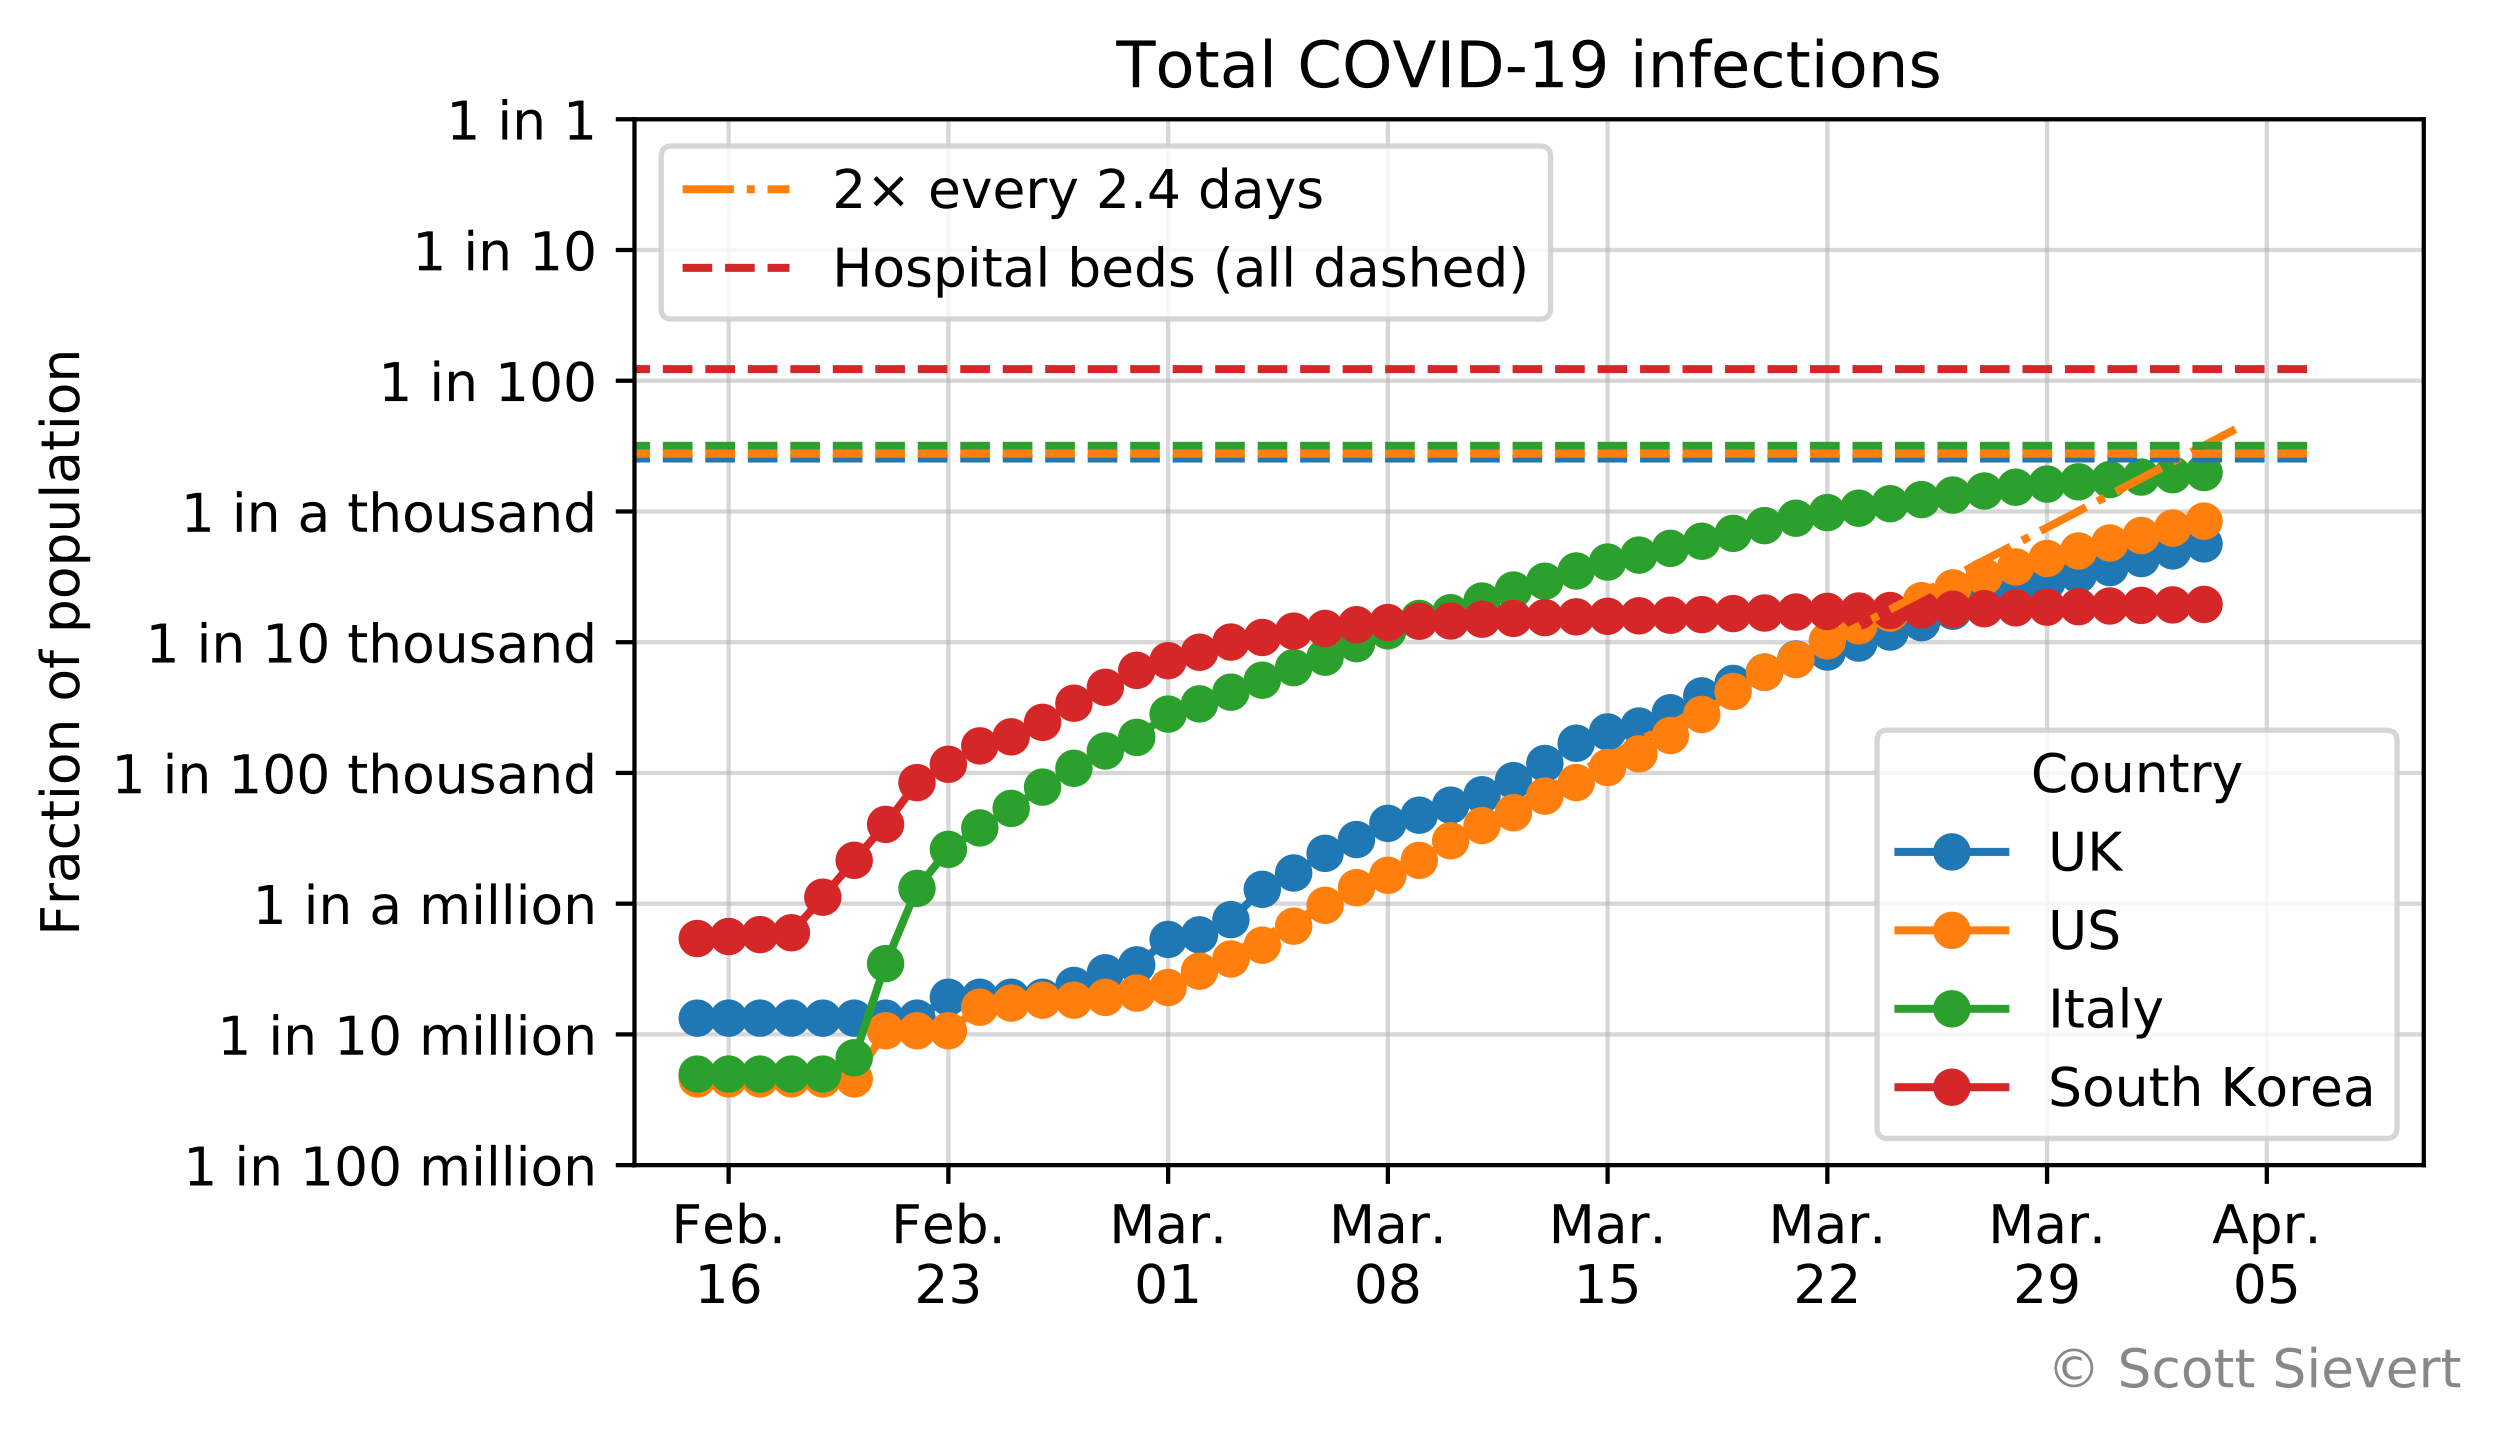 <?xml version="1.0" encoding="utf-8" standalone="no"?>
<!DOCTYPE svg PUBLIC "-//W3C//DTD SVG 1.1//EN"
  "http://www.w3.org/Graphics/SVG/1.1/DTD/svg11.dtd">
<!-- Created with matplotlib (https://matplotlib.org/) -->
<svg height="268.854pt" version="1.1" viewBox="0 0 467.777 268.854" width="467.777pt" xmlns="http://www.w3.org/2000/svg" xmlns:xlink="http://www.w3.org/1999/xlink">
 <defs>
  <style type="text/css">
*{stroke-linecap:butt;stroke-linejoin:round;}
  </style>
 </defs>
 <g id="figure_1">
  <g id="patch_1">
   <path d="M 0 268.854 
L 467.777 268.854 
L 467.777 0 
L 0 0 
z
" style="fill:#ffffff;"/>
  </g>
  <g id="axes_1">
   <g id="patch_2">
    <path d="M 118.716 218.014 
L 453.516 218.014 
L 453.516 22.318 
L 118.716 22.318 
z
" style="fill:#ffffff;"/>
   </g>
   <g id="matplotlib.axis_1">
    <g id="xtick_1">
     <g id="line2d_1">
      <path clip-path="url(#p26af53a1f9)" d="M 136.337 218.014 
L 136.337 22.318 
" style="fill:none;stroke:#b0b0b0;stroke-linecap:square;stroke-opacity:0.5;stroke-width:0.8;"/>
     </g>
     <g id="line2d_2">
      <defs>
       <path d="M 0 0 
L 0 3.5 
" id="m594b5daf5b" style="stroke:#000000;stroke-width:0.8;"/>
      </defs>
      <g>
       <use style="stroke:#000000;stroke-width:0.8;" x="136.337" xlink:href="#m594b5daf5b" y="218.014"/>
      </g>
     </g>
     <g id="text_1">
      <!-- Feb. -->
      <defs>
       <path d="M 9.812 72.906 
L 51.703 72.906 
L 51.703 64.594 
L 19.672 64.594 
L 19.672 43.109 
L 48.578 43.109 
L 48.578 34.812 
L 19.672 34.812 
L 19.672 0 
L 9.812 0 
z
" id="DejaVuSans-70"/>
       <path d="M 56.203 29.594 
L 56.203 25.203 
L 14.891 25.203 
Q 15.484 15.922 20.484 11.062 
Q 25.484 6.203 34.422 6.203 
Q 39.594 6.203 44.453 7.469 
Q 49.312 8.734 54.109 11.281 
L 54.109 2.781 
Q 49.266 0.734 44.188 -0.344 
Q 39.109 -1.422 33.891 -1.422 
Q 20.797 -1.422 13.156 6.188 
Q 5.516 13.812 5.516 26.812 
Q 5.516 40.234 12.766 48.109 
Q 20.016 56 32.328 56 
Q 43.359 56 49.781 48.891 
Q 56.203 41.797 56.203 29.594 
z
M 47.219 32.234 
Q 47.125 39.594 43.094 43.984 
Q 39.062 48.391 32.422 48.391 
Q 24.906 48.391 20.391 44.141 
Q 15.875 39.891 15.188 32.172 
z
" id="DejaVuSans-101"/>
       <path d="M 48.688 27.297 
Q 48.688 37.203 44.609 42.844 
Q 40.531 48.484 33.406 48.484 
Q 26.266 48.484 22.188 42.844 
Q 18.109 37.203 18.109 27.297 
Q 18.109 17.391 22.188 11.75 
Q 26.266 6.109 33.406 6.109 
Q 40.531 6.109 44.609 11.75 
Q 48.688 17.391 48.688 27.297 
z
M 18.109 46.391 
Q 20.953 51.266 25.266 53.625 
Q 29.594 56 35.594 56 
Q 45.562 56 51.781 48.094 
Q 58.016 40.188 58.016 27.297 
Q 58.016 14.406 51.781 6.484 
Q 45.562 -1.422 35.594 -1.422 
Q 29.594 -1.422 25.266 0.953 
Q 20.953 3.328 18.109 8.203 
L 18.109 0 
L 9.078 0 
L 9.078 75.984 
L 18.109 75.984 
z
" id="DejaVuSans-98"/>
       <path d="M 10.688 12.406 
L 21 12.406 
L 21 0 
L 10.688 0 
z
" id="DejaVuSans-46"/>
      </defs>
      <g transform="translate(125.625 232.613)scale(0.1 -0.1)">
       <use xlink:href="#DejaVuSans-70"/>
       <use x="57.441" xlink:href="#DejaVuSans-101"/>
       <use x="118.965" xlink:href="#DejaVuSans-98"/>
       <use x="182.441" xlink:href="#DejaVuSans-46"/>
      </g>
      <!-- 16 -->
      <defs>
       <path d="M 12.406 8.297 
L 28.516 8.297 
L 28.516 63.922 
L 10.984 60.406 
L 10.984 69.391 
L 28.422 72.906 
L 38.281 72.906 
L 38.281 8.297 
L 54.391 8.297 
L 54.391 0 
L 12.406 0 
z
" id="DejaVuSans-49"/>
       <path d="M 33.016 40.375 
Q 26.375 40.375 22.484 35.828 
Q 18.609 31.297 18.609 23.391 
Q 18.609 15.531 22.484 10.953 
Q 26.375 6.391 33.016 6.391 
Q 39.656 6.391 43.531 10.953 
Q 47.406 15.531 47.406 23.391 
Q 47.406 31.297 43.531 35.828 
Q 39.656 40.375 33.016 40.375 
z
M 52.594 71.297 
L 52.594 62.312 
Q 48.875 64.062 45.094 64.984 
Q 41.312 65.922 37.594 65.922 
Q 27.828 65.922 22.672 59.328 
Q 17.531 52.734 16.797 39.406 
Q 19.672 43.656 24.016 45.922 
Q 28.375 48.188 33.594 48.188 
Q 44.578 48.188 50.953 41.516 
Q 57.328 34.859 57.328 23.391 
Q 57.328 12.156 50.688 5.359 
Q 44.047 -1.422 33.016 -1.422 
Q 20.359 -1.422 13.672 8.266 
Q 6.984 17.969 6.984 36.375 
Q 6.984 53.656 15.188 63.938 
Q 23.391 74.219 37.203 74.219 
Q 40.922 74.219 44.703 73.484 
Q 48.484 72.75 52.594 71.297 
z
" id="DejaVuSans-54"/>
      </defs>
      <g transform="translate(129.974 243.81)scale(0.1 -0.1)">
       <use xlink:href="#DejaVuSans-49"/>
       <use x="63.623" xlink:href="#DejaVuSans-54"/>
      </g>
     </g>
    </g>
    <g id="xtick_2">
     <g id="line2d_3">
      <path clip-path="url(#p26af53a1f9)" d="M 177.452 218.014 
L 177.452 22.318 
" style="fill:none;stroke:#b0b0b0;stroke-linecap:square;stroke-opacity:0.5;stroke-width:0.8;"/>
     </g>
     <g id="line2d_4">
      <g>
       <use style="stroke:#000000;stroke-width:0.8;" x="177.452" xlink:href="#m594b5daf5b" y="218.014"/>
      </g>
     </g>
     <g id="text_2">
      <!-- Feb. -->
      <g transform="translate(166.741 232.613)scale(0.1 -0.1)">
       <use xlink:href="#DejaVuSans-70"/>
       <use x="57.441" xlink:href="#DejaVuSans-101"/>
       <use x="118.965" xlink:href="#DejaVuSans-98"/>
       <use x="182.441" xlink:href="#DejaVuSans-46"/>
      </g>
      <!-- 23 -->
      <defs>
       <path d="M 19.188 8.297 
L 53.609 8.297 
L 53.609 0 
L 7.328 0 
L 7.328 8.297 
Q 12.938 14.109 22.625 23.891 
Q 32.328 33.688 34.812 36.531 
Q 39.547 41.844 41.422 45.531 
Q 43.312 49.219 43.312 52.781 
Q 43.312 58.594 39.234 62.25 
Q 35.156 65.922 28.609 65.922 
Q 23.969 65.922 18.812 64.312 
Q 13.672 62.703 7.812 59.422 
L 7.812 69.391 
Q 13.766 71.781 18.938 73 
Q 24.125 74.219 28.422 74.219 
Q 39.75 74.219 46.484 68.547 
Q 53.219 62.891 53.219 53.422 
Q 53.219 48.922 51.531 44.891 
Q 49.859 40.875 45.406 35.406 
Q 44.188 33.984 37.641 27.219 
Q 31.109 20.453 19.188 8.297 
z
" id="DejaVuSans-50"/>
       <path d="M 40.578 39.312 
Q 47.656 37.797 51.625 33 
Q 55.609 28.219 55.609 21.188 
Q 55.609 10.406 48.188 4.484 
Q 40.766 -1.422 27.094 -1.422 
Q 22.516 -1.422 17.656 -0.516 
Q 12.797 0.391 7.625 2.203 
L 7.625 11.719 
Q 11.719 9.328 16.594 8.109 
Q 21.484 6.891 26.812 6.891 
Q 36.078 6.891 40.938 10.547 
Q 45.797 14.203 45.797 21.188 
Q 45.797 27.641 41.281 31.266 
Q 36.766 34.906 28.719 34.906 
L 20.219 34.906 
L 20.219 43.016 
L 29.109 43.016 
Q 36.375 43.016 40.234 45.922 
Q 44.094 48.828 44.094 54.297 
Q 44.094 59.906 40.109 62.906 
Q 36.141 65.922 28.719 65.922 
Q 24.656 65.922 20.016 65.031 
Q 15.375 64.156 9.812 62.312 
L 9.812 71.094 
Q 15.438 72.656 20.344 73.438 
Q 25.25 74.219 29.594 74.219 
Q 40.828 74.219 47.359 69.109 
Q 53.906 64.016 53.906 55.328 
Q 53.906 49.266 50.438 45.094 
Q 46.969 40.922 40.578 39.312 
z
" id="DejaVuSans-51"/>
      </defs>
      <g transform="translate(171.09 243.81)scale(0.1 -0.1)">
       <use xlink:href="#DejaVuSans-50"/>
       <use x="63.623" xlink:href="#DejaVuSans-51"/>
      </g>
     </g>
    </g>
    <g id="xtick_3">
     <g id="line2d_5">
      <path clip-path="url(#p26af53a1f9)" d="M 218.568 218.014 
L 218.568 22.318 
" style="fill:none;stroke:#b0b0b0;stroke-linecap:square;stroke-opacity:0.5;stroke-width:0.8;"/>
     </g>
     <g id="line2d_6">
      <g>
       <use style="stroke:#000000;stroke-width:0.8;" x="218.568" xlink:href="#m594b5daf5b" y="218.014"/>
      </g>
     </g>
     <g id="text_3">
      <!-- Mar. -->
      <defs>
       <path d="M 9.812 72.906 
L 24.516 72.906 
L 43.109 23.297 
L 61.812 72.906 
L 76.516 72.906 
L 76.516 0 
L 66.891 0 
L 66.891 64.016 
L 48.094 14.016 
L 38.188 14.016 
L 19.391 64.016 
L 19.391 0 
L 9.812 0 
z
" id="DejaVuSans-77"/>
       <path d="M 34.281 27.484 
Q 23.391 27.484 19.188 25 
Q 14.984 22.516 14.984 16.5 
Q 14.984 11.719 18.141 8.906 
Q 21.297 6.109 26.703 6.109 
Q 34.188 6.109 38.703 11.406 
Q 43.219 16.703 43.219 25.484 
L 43.219 27.484 
z
M 52.203 31.203 
L 52.203 0 
L 43.219 0 
L 43.219 8.297 
Q 40.141 3.328 35.547 0.953 
Q 30.953 -1.422 24.312 -1.422 
Q 15.922 -1.422 10.953 3.297 
Q 6 8.016 6 15.922 
Q 6 25.141 12.172 29.828 
Q 18.359 34.516 30.609 34.516 
L 43.219 34.516 
L 43.219 35.406 
Q 43.219 41.609 39.141 45 
Q 35.062 48.391 27.688 48.391 
Q 23 48.391 18.547 47.266 
Q 14.109 46.141 10.016 43.891 
L 10.016 52.203 
Q 14.938 54.109 19.578 55.047 
Q 24.219 56 28.609 56 
Q 40.484 56 46.344 49.844 
Q 52.203 43.703 52.203 31.203 
z
" id="DejaVuSans-97"/>
       <path d="M 41.109 46.297 
Q 39.594 47.172 37.812 47.578 
Q 36.031 48 33.891 48 
Q 26.266 48 22.188 43.047 
Q 18.109 38.094 18.109 28.812 
L 18.109 0 
L 9.078 0 
L 9.078 54.688 
L 18.109 54.688 
L 18.109 46.188 
Q 20.953 51.172 25.484 53.578 
Q 30.031 56 36.531 56 
Q 37.453 56 38.578 55.875 
Q 39.703 55.766 41.062 55.516 
z
" id="DejaVuSans-114"/>
      </defs>
      <g transform="translate(207.553 232.613)scale(0.1 -0.1)">
       <use xlink:href="#DejaVuSans-77"/>
       <use x="86.279" xlink:href="#DejaVuSans-97"/>
       <use x="147.559" xlink:href="#DejaVuSans-114"/>
       <use x="188.531" xlink:href="#DejaVuSans-46"/>
      </g>
      <!-- 01 -->
      <defs>
       <path d="M 31.781 66.406 
Q 24.172 66.406 20.328 58.906 
Q 16.5 51.422 16.5 36.375 
Q 16.5 21.391 20.328 13.891 
Q 24.172 6.391 31.781 6.391 
Q 39.453 6.391 43.281 13.891 
Q 47.125 21.391 47.125 36.375 
Q 47.125 51.422 43.281 58.906 
Q 39.453 66.406 31.781 66.406 
z
M 31.781 74.219 
Q 44.047 74.219 50.516 64.516 
Q 56.984 54.828 56.984 36.375 
Q 56.984 17.969 50.516 8.266 
Q 44.047 -1.422 31.781 -1.422 
Q 19.531 -1.422 13.062 8.266 
Q 6.594 17.969 6.594 36.375 
Q 6.594 54.828 13.062 64.516 
Q 19.531 74.219 31.781 74.219 
z
" id="DejaVuSans-48"/>
      </defs>
      <g transform="translate(212.206 243.81)scale(0.1 -0.1)">
       <use xlink:href="#DejaVuSans-48"/>
       <use x="63.623" xlink:href="#DejaVuSans-49"/>
      </g>
     </g>
    </g>
    <g id="xtick_4">
     <g id="line2d_7">
      <path clip-path="url(#p26af53a1f9)" d="M 259.684 218.014 
L 259.684 22.318 
" style="fill:none;stroke:#b0b0b0;stroke-linecap:square;stroke-opacity:0.5;stroke-width:0.8;"/>
     </g>
     <g id="line2d_8">
      <g>
       <use style="stroke:#000000;stroke-width:0.8;" x="259.684" xlink:href="#m594b5daf5b" y="218.014"/>
      </g>
     </g>
     <g id="text_4">
      <!-- Mar. -->
      <g transform="translate(248.668 232.613)scale(0.1 -0.1)">
       <use xlink:href="#DejaVuSans-77"/>
       <use x="86.279" xlink:href="#DejaVuSans-97"/>
       <use x="147.559" xlink:href="#DejaVuSans-114"/>
       <use x="188.531" xlink:href="#DejaVuSans-46"/>
      </g>
      <!-- 08 -->
      <defs>
       <path d="M 31.781 34.625 
Q 24.75 34.625 20.719 30.859 
Q 16.703 27.094 16.703 20.516 
Q 16.703 13.922 20.719 10.156 
Q 24.75 6.391 31.781 6.391 
Q 38.812 6.391 42.859 10.172 
Q 46.922 13.969 46.922 20.516 
Q 46.922 27.094 42.891 30.859 
Q 38.875 34.625 31.781 34.625 
z
M 21.922 38.812 
Q 15.578 40.375 12.031 44.719 
Q 8.5 49.078 8.5 55.328 
Q 8.5 64.062 14.719 69.141 
Q 20.953 74.219 31.781 74.219 
Q 42.672 74.219 48.875 69.141 
Q 55.078 64.062 55.078 55.328 
Q 55.078 49.078 51.531 44.719 
Q 48 40.375 41.703 38.812 
Q 48.828 37.156 52.797 32.312 
Q 56.781 27.484 56.781 20.516 
Q 56.781 9.906 50.312 4.234 
Q 43.844 -1.422 31.781 -1.422 
Q 19.734 -1.422 13.25 4.234 
Q 6.781 9.906 6.781 20.516 
Q 6.781 27.484 10.781 32.312 
Q 14.797 37.156 21.922 38.812 
z
M 18.312 54.391 
Q 18.312 48.734 21.844 45.562 
Q 25.391 42.391 31.781 42.391 
Q 38.141 42.391 41.719 45.562 
Q 45.312 48.734 45.312 54.391 
Q 45.312 60.062 41.719 63.234 
Q 38.141 66.406 31.781 66.406 
Q 25.391 66.406 21.844 63.234 
Q 18.312 60.062 18.312 54.391 
z
" id="DejaVuSans-56"/>
      </defs>
      <g transform="translate(253.322 243.81)scale(0.1 -0.1)">
       <use xlink:href="#DejaVuSans-48"/>
       <use x="63.623" xlink:href="#DejaVuSans-56"/>
      </g>
     </g>
    </g>
    <g id="xtick_5">
     <g id="line2d_9">
      <path clip-path="url(#p26af53a1f9)" d="M 300.8 218.014 
L 300.8 22.318 
" style="fill:none;stroke:#b0b0b0;stroke-linecap:square;stroke-opacity:0.5;stroke-width:0.8;"/>
     </g>
     <g id="line2d_10">
      <g>
       <use style="stroke:#000000;stroke-width:0.8;" x="300.8" xlink:href="#m594b5daf5b" y="218.014"/>
      </g>
     </g>
     <g id="text_5">
      <!-- Mar. -->
      <g transform="translate(289.784 232.613)scale(0.1 -0.1)">
       <use xlink:href="#DejaVuSans-77"/>
       <use x="86.279" xlink:href="#DejaVuSans-97"/>
       <use x="147.559" xlink:href="#DejaVuSans-114"/>
       <use x="188.531" xlink:href="#DejaVuSans-46"/>
      </g>
      <!-- 15 -->
      <defs>
       <path d="M 10.797 72.906 
L 49.516 72.906 
L 49.516 64.594 
L 19.828 64.594 
L 19.828 46.734 
Q 21.969 47.469 24.109 47.828 
Q 26.266 48.188 28.422 48.188 
Q 40.625 48.188 47.75 41.5 
Q 54.891 34.812 54.891 23.391 
Q 54.891 11.625 47.562 5.094 
Q 40.234 -1.422 26.906 -1.422 
Q 22.312 -1.422 17.547 -0.641 
Q 12.797 0.141 7.719 1.703 
L 7.719 11.625 
Q 12.109 9.234 16.797 8.062 
Q 21.484 6.891 26.703 6.891 
Q 35.156 6.891 40.078 11.328 
Q 45.016 15.766 45.016 23.391 
Q 45.016 31 40.078 35.438 
Q 35.156 39.891 26.703 39.891 
Q 22.75 39.891 18.812 39.016 
Q 14.891 38.141 10.797 36.281 
z
" id="DejaVuSans-53"/>
      </defs>
      <g transform="translate(294.437 243.81)scale(0.1 -0.1)">
       <use xlink:href="#DejaVuSans-49"/>
       <use x="63.623" xlink:href="#DejaVuSans-53"/>
      </g>
     </g>
    </g>
    <g id="xtick_6">
     <g id="line2d_11">
      <path clip-path="url(#p26af53a1f9)" d="M 341.916 218.014 
L 341.916 22.318 
" style="fill:none;stroke:#b0b0b0;stroke-linecap:square;stroke-opacity:0.5;stroke-width:0.8;"/>
     </g>
     <g id="line2d_12">
      <g>
       <use style="stroke:#000000;stroke-width:0.8;" x="341.916" xlink:href="#m594b5daf5b" y="218.014"/>
      </g>
     </g>
     <g id="text_6">
      <!-- Mar. -->
      <g transform="translate(330.9 232.613)scale(0.1 -0.1)">
       <use xlink:href="#DejaVuSans-77"/>
       <use x="86.279" xlink:href="#DejaVuSans-97"/>
       <use x="147.559" xlink:href="#DejaVuSans-114"/>
       <use x="188.531" xlink:href="#DejaVuSans-46"/>
      </g>
      <!-- 22 -->
      <g transform="translate(335.553 243.81)scale(0.1 -0.1)">
       <use xlink:href="#DejaVuSans-50"/>
       <use x="63.623" xlink:href="#DejaVuSans-50"/>
      </g>
     </g>
    </g>
    <g id="xtick_7">
     <g id="line2d_13">
      <path clip-path="url(#p26af53a1f9)" d="M 383.031 218.014 
L 383.031 22.318 
" style="fill:none;stroke:#b0b0b0;stroke-linecap:square;stroke-opacity:0.5;stroke-width:0.8;"/>
     </g>
     <g id="line2d_14">
      <g>
       <use style="stroke:#000000;stroke-width:0.8;" x="383.031" xlink:href="#m594b5daf5b" y="218.014"/>
      </g>
     </g>
     <g id="text_7">
      <!-- Mar. -->
      <g transform="translate(372.016 232.613)scale(0.1 -0.1)">
       <use xlink:href="#DejaVuSans-77"/>
       <use x="86.279" xlink:href="#DejaVuSans-97"/>
       <use x="147.559" xlink:href="#DejaVuSans-114"/>
       <use x="188.531" xlink:href="#DejaVuSans-46"/>
      </g>
      <!-- 29 -->
      <defs>
       <path d="M 10.984 1.516 
L 10.984 10.5 
Q 14.703 8.734 18.5 7.812 
Q 22.312 6.891 25.984 6.891 
Q 35.75 6.891 40.891 13.453 
Q 46.047 20.016 46.781 33.406 
Q 43.953 29.203 39.594 26.953 
Q 35.25 24.703 29.984 24.703 
Q 19.047 24.703 12.672 31.312 
Q 6.297 37.938 6.297 49.422 
Q 6.297 60.641 12.938 67.422 
Q 19.578 74.219 30.609 74.219 
Q 43.266 74.219 49.922 64.516 
Q 56.594 54.828 56.594 36.375 
Q 56.594 19.141 48.406 8.859 
Q 40.234 -1.422 26.422 -1.422 
Q 22.703 -1.422 18.891 -0.688 
Q 15.094 0.047 10.984 1.516 
z
M 30.609 32.422 
Q 37.25 32.422 41.125 36.953 
Q 45.016 41.5 45.016 49.422 
Q 45.016 57.281 41.125 61.844 
Q 37.25 66.406 30.609 66.406 
Q 23.969 66.406 20.094 61.844 
Q 16.219 57.281 16.219 49.422 
Q 16.219 41.5 20.094 36.953 
Q 23.969 32.422 30.609 32.422 
z
" id="DejaVuSans-57"/>
      </defs>
      <g transform="translate(376.669 243.81)scale(0.1 -0.1)">
       <use xlink:href="#DejaVuSans-50"/>
       <use x="63.623" xlink:href="#DejaVuSans-57"/>
      </g>
     </g>
    </g>
    <g id="xtick_8">
     <g id="line2d_15">
      <path clip-path="url(#p26af53a1f9)" d="M 424.147 218.014 
L 424.147 22.318 
" style="fill:none;stroke:#b0b0b0;stroke-linecap:square;stroke-opacity:0.5;stroke-width:0.8;"/>
     </g>
     <g id="line2d_16">
      <g>
       <use style="stroke:#000000;stroke-width:0.8;" x="424.147" xlink:href="#m594b5daf5b" y="218.014"/>
      </g>
     </g>
     <g id="text_8">
      <!-- Apr. -->
      <defs>
       <path d="M 34.188 63.188 
L 20.797 26.906 
L 47.609 26.906 
z
M 28.609 72.906 
L 39.797 72.906 
L 67.578 0 
L 57.328 0 
L 50.688 18.703 
L 17.828 18.703 
L 11.188 0 
L 0.781 0 
z
" id="DejaVuSans-65"/>
       <path d="M 18.109 8.203 
L 18.109 -20.797 
L 9.078 -20.797 
L 9.078 54.688 
L 18.109 54.688 
L 18.109 46.391 
Q 20.953 51.266 25.266 53.625 
Q 29.594 56 35.594 56 
Q 45.562 56 51.781 48.094 
Q 58.016 40.188 58.016 27.297 
Q 58.016 14.406 51.781 6.484 
Q 45.562 -1.422 35.594 -1.422 
Q 29.594 -1.422 25.266 0.953 
Q 20.953 3.328 18.109 8.203 
z
M 48.688 27.297 
Q 48.688 37.203 44.609 42.844 
Q 40.531 48.484 33.406 48.484 
Q 26.266 48.484 22.188 42.844 
Q 18.109 37.203 18.109 27.297 
Q 18.109 17.391 22.188 11.75 
Q 26.266 6.109 33.406 6.109 
Q 40.531 6.109 44.609 11.75 
Q 48.688 17.391 48.688 27.297 
z
" id="DejaVuSans-112"/>
      </defs>
      <g transform="translate(413.915 232.613)scale(0.1 -0.1)">
       <use xlink:href="#DejaVuSans-65"/>
       <use x="68.408" xlink:href="#DejaVuSans-112"/>
       <use x="131.885" xlink:href="#DejaVuSans-114"/>
       <use x="172.857" xlink:href="#DejaVuSans-46"/>
      </g>
      <!-- 05 -->
      <g transform="translate(417.785 243.81)scale(0.1 -0.1)">
       <use xlink:href="#DejaVuSans-48"/>
       <use x="63.623" xlink:href="#DejaVuSans-53"/>
      </g>
     </g>
    </g>
   </g>
   <g id="matplotlib.axis_2">
    <g id="ytick_1">
     <g id="line2d_17">
      <path clip-path="url(#p26af53a1f9)" d="M 118.716 218.014 
L 453.516 218.014 
" style="fill:none;stroke:#b0b0b0;stroke-linecap:square;stroke-opacity:0.5;stroke-width:0.8;"/>
     </g>
     <g id="line2d_18">
      <defs>
       <path d="M 0 0 
L -3.5 0 
" id="mb40ff2973a" style="stroke:#000000;stroke-width:0.8;"/>
      </defs>
      <g>
       <use style="stroke:#000000;stroke-width:0.8;" x="118.716" xlink:href="#mb40ff2973a" y="218.014"/>
      </g>
     </g>
     <g id="text_9">
      <!-- 1 in 100 million -->
      <defs>
       <path id="DejaVuSans-32"/>
       <path d="M 9.422 54.688 
L 18.406 54.688 
L 18.406 0 
L 9.422 0 
z
M 9.422 75.984 
L 18.406 75.984 
L 18.406 64.594 
L 9.422 64.594 
z
" id="DejaVuSans-105"/>
       <path d="M 54.891 33.016 
L 54.891 0 
L 45.906 0 
L 45.906 32.719 
Q 45.906 40.484 42.875 44.328 
Q 39.844 48.188 33.797 48.188 
Q 26.516 48.188 22.312 43.547 
Q 18.109 38.922 18.109 30.906 
L 18.109 0 
L 9.078 0 
L 9.078 54.688 
L 18.109 54.688 
L 18.109 46.188 
Q 21.344 51.125 25.703 53.562 
Q 30.078 56 35.797 56 
Q 45.219 56 50.047 50.172 
Q 54.891 44.344 54.891 33.016 
z
" id="DejaVuSans-110"/>
       <path d="M 52 44.188 
Q 55.375 50.25 60.062 53.125 
Q 64.75 56 71.094 56 
Q 79.641 56 84.281 50.016 
Q 88.922 44.047 88.922 33.016 
L 88.922 0 
L 79.891 0 
L 79.891 32.719 
Q 79.891 40.578 77.094 44.375 
Q 74.312 48.188 68.609 48.188 
Q 61.625 48.188 57.562 43.547 
Q 53.516 38.922 53.516 30.906 
L 53.516 0 
L 44.484 0 
L 44.484 32.719 
Q 44.484 40.625 41.703 44.406 
Q 38.922 48.188 33.109 48.188 
Q 26.219 48.188 22.156 43.531 
Q 18.109 38.875 18.109 30.906 
L 18.109 0 
L 9.078 0 
L 9.078 54.688 
L 18.109 54.688 
L 18.109 46.188 
Q 21.188 51.219 25.484 53.609 
Q 29.781 56 35.688 56 
Q 41.656 56 45.828 52.969 
Q 50 49.953 52 44.188 
z
" id="DejaVuSans-109"/>
       <path d="M 9.422 75.984 
L 18.406 75.984 
L 18.406 0 
L 9.422 0 
z
" id="DejaVuSans-108"/>
       <path d="M 30.609 48.391 
Q 23.391 48.391 19.188 42.75 
Q 14.984 37.109 14.984 27.297 
Q 14.984 17.484 19.156 11.844 
Q 23.344 6.203 30.609 6.203 
Q 37.797 6.203 41.984 11.859 
Q 46.188 17.531 46.188 27.297 
Q 46.188 37.016 41.984 42.703 
Q 37.797 48.391 30.609 48.391 
z
M 30.609 56 
Q 42.328 56 49.016 48.375 
Q 55.719 40.766 55.719 27.297 
Q 55.719 13.875 49.016 6.219 
Q 42.328 -1.422 30.609 -1.422 
Q 18.844 -1.422 12.172 6.219 
Q 5.516 13.875 5.516 27.297 
Q 5.516 40.766 12.172 48.375 
Q 18.844 56 30.609 56 
z
" id="DejaVuSans-111"/>
      </defs>
      <g transform="translate(34.306 221.813)scale(0.1 -0.1)">
       <use xlink:href="#DejaVuSans-49"/>
       <use x="63.623" xlink:href="#DejaVuSans-32"/>
       <use x="95.41" xlink:href="#DejaVuSans-105"/>
       <use x="123.193" xlink:href="#DejaVuSans-110"/>
       <use x="186.572" xlink:href="#DejaVuSans-32"/>
       <use x="218.359" xlink:href="#DejaVuSans-49"/>
       <use x="281.982" xlink:href="#DejaVuSans-48"/>
       <use x="345.605" xlink:href="#DejaVuSans-48"/>
       <use x="409.229" xlink:href="#DejaVuSans-32"/>
       <use x="441.016" xlink:href="#DejaVuSans-109"/>
       <use x="538.428" xlink:href="#DejaVuSans-105"/>
       <use x="566.211" xlink:href="#DejaVuSans-108"/>
       <use x="593.994" xlink:href="#DejaVuSans-108"/>
       <use x="621.777" xlink:href="#DejaVuSans-105"/>
       <use x="649.561" xlink:href="#DejaVuSans-111"/>
       <use x="710.742" xlink:href="#DejaVuSans-110"/>
      </g>
     </g>
    </g>
    <g id="ytick_2">
     <g id="line2d_19">
      <path clip-path="url(#p26af53a1f9)" d="M 118.716 193.552 
L 453.516 193.552 
" style="fill:none;stroke:#b0b0b0;stroke-linecap:square;stroke-opacity:0.5;stroke-width:0.8;"/>
     </g>
     <g id="line2d_20">
      <g>
       <use style="stroke:#000000;stroke-width:0.8;" x="118.716" xlink:href="#mb40ff2973a" y="193.552"/>
      </g>
     </g>
     <g id="text_10">
      <!-- 1 in 10 million -->
      <g transform="translate(40.669 197.351)scale(0.1 -0.1)">
       <use xlink:href="#DejaVuSans-49"/>
       <use x="63.623" xlink:href="#DejaVuSans-32"/>
       <use x="95.41" xlink:href="#DejaVuSans-105"/>
       <use x="123.193" xlink:href="#DejaVuSans-110"/>
       <use x="186.572" xlink:href="#DejaVuSans-32"/>
       <use x="218.359" xlink:href="#DejaVuSans-49"/>
       <use x="281.982" xlink:href="#DejaVuSans-48"/>
       <use x="345.605" xlink:href="#DejaVuSans-32"/>
       <use x="377.393" xlink:href="#DejaVuSans-109"/>
       <use x="474.805" xlink:href="#DejaVuSans-105"/>
       <use x="502.588" xlink:href="#DejaVuSans-108"/>
       <use x="530.371" xlink:href="#DejaVuSans-108"/>
       <use x="558.154" xlink:href="#DejaVuSans-105"/>
       <use x="585.938" xlink:href="#DejaVuSans-111"/>
       <use x="647.119" xlink:href="#DejaVuSans-110"/>
      </g>
     </g>
    </g>
    <g id="ytick_3">
     <g id="line2d_21">
      <path clip-path="url(#p26af53a1f9)" d="M 118.716 169.09 
L 453.516 169.09 
" style="fill:none;stroke:#b0b0b0;stroke-linecap:square;stroke-opacity:0.5;stroke-width:0.8;"/>
     </g>
     <g id="line2d_22">
      <g>
       <use style="stroke:#000000;stroke-width:0.8;" x="118.716" xlink:href="#mb40ff2973a" y="169.09"/>
      </g>
     </g>
     <g id="text_11">
      <!-- 1 in a million -->
      <g transform="translate(47.266 172.889)scale(0.1 -0.1)">
       <use xlink:href="#DejaVuSans-49"/>
       <use x="63.623" xlink:href="#DejaVuSans-32"/>
       <use x="95.41" xlink:href="#DejaVuSans-105"/>
       <use x="123.193" xlink:href="#DejaVuSans-110"/>
       <use x="186.572" xlink:href="#DejaVuSans-32"/>
       <use x="218.359" xlink:href="#DejaVuSans-97"/>
       <use x="279.639" xlink:href="#DejaVuSans-32"/>
       <use x="311.426" xlink:href="#DejaVuSans-109"/>
       <use x="408.838" xlink:href="#DejaVuSans-105"/>
       <use x="436.621" xlink:href="#DejaVuSans-108"/>
       <use x="464.404" xlink:href="#DejaVuSans-108"/>
       <use x="492.188" xlink:href="#DejaVuSans-105"/>
       <use x="519.971" xlink:href="#DejaVuSans-111"/>
       <use x="581.152" xlink:href="#DejaVuSans-110"/>
      </g>
     </g>
    </g>
    <g id="ytick_4">
     <g id="line2d_23">
      <path clip-path="url(#p26af53a1f9)" d="M 118.716 144.628 
L 453.516 144.628 
" style="fill:none;stroke:#b0b0b0;stroke-linecap:square;stroke-opacity:0.5;stroke-width:0.8;"/>
     </g>
     <g id="line2d_24">
      <g>
       <use style="stroke:#000000;stroke-width:0.8;" x="118.716" xlink:href="#mb40ff2973a" y="144.628"/>
      </g>
     </g>
     <g id="text_12">
      <!-- 1 in 100 thousand -->
      <defs>
       <path d="M 18.312 70.219 
L 18.312 54.688 
L 36.812 54.688 
L 36.812 47.703 
L 18.312 47.703 
L 18.312 18.016 
Q 18.312 11.328 20.141 9.422 
Q 21.969 7.516 27.594 7.516 
L 36.812 7.516 
L 36.812 0 
L 27.594 0 
Q 17.188 0 13.234 3.875 
Q 9.281 7.766 9.281 18.016 
L 9.281 47.703 
L 2.688 47.703 
L 2.688 54.688 
L 9.281 54.688 
L 9.281 70.219 
z
" id="DejaVuSans-116"/>
       <path d="M 54.891 33.016 
L 54.891 0 
L 45.906 0 
L 45.906 32.719 
Q 45.906 40.484 42.875 44.328 
Q 39.844 48.188 33.797 48.188 
Q 26.516 48.188 22.312 43.547 
Q 18.109 38.922 18.109 30.906 
L 18.109 0 
L 9.078 0 
L 9.078 75.984 
L 18.109 75.984 
L 18.109 46.188 
Q 21.344 51.125 25.703 53.562 
Q 30.078 56 35.797 56 
Q 45.219 56 50.047 50.172 
Q 54.891 44.344 54.891 33.016 
z
" id="DejaVuSans-104"/>
       <path d="M 8.5 21.578 
L 8.5 54.688 
L 17.484 54.688 
L 17.484 21.922 
Q 17.484 14.156 20.5 10.266 
Q 23.531 6.391 29.594 6.391 
Q 36.859 6.391 41.078 11.031 
Q 45.312 15.672 45.312 23.688 
L 45.312 54.688 
L 54.297 54.688 
L 54.297 0 
L 45.312 0 
L 45.312 8.406 
Q 42.047 3.422 37.719 1 
Q 33.406 -1.422 27.688 -1.422 
Q 18.266 -1.422 13.375 4.438 
Q 8.5 10.297 8.5 21.578 
z
M 31.109 56 
z
" id="DejaVuSans-117"/>
       <path d="M 44.281 53.078 
L 44.281 44.578 
Q 40.484 46.531 36.375 47.5 
Q 32.281 48.484 27.875 48.484 
Q 21.188 48.484 17.844 46.438 
Q 14.5 44.391 14.5 40.281 
Q 14.5 37.156 16.891 35.375 
Q 19.281 33.594 26.516 31.984 
L 29.594 31.297 
Q 39.156 29.25 43.188 25.516 
Q 47.219 21.781 47.219 15.094 
Q 47.219 7.469 41.188 3.016 
Q 35.156 -1.422 24.609 -1.422 
Q 20.219 -1.422 15.453 -0.562 
Q 10.688 0.297 5.422 2 
L 5.422 11.281 
Q 10.406 8.688 15.234 7.391 
Q 20.062 6.109 24.812 6.109 
Q 31.156 6.109 34.562 8.281 
Q 37.984 10.453 37.984 14.406 
Q 37.984 18.062 35.516 20.016 
Q 33.062 21.969 24.703 23.781 
L 21.578 24.516 
Q 13.234 26.266 9.516 29.906 
Q 5.812 33.547 5.812 39.891 
Q 5.812 47.609 11.281 51.797 
Q 16.75 56 26.812 56 
Q 31.781 56 36.172 55.266 
Q 40.578 54.547 44.281 53.078 
z
" id="DejaVuSans-115"/>
       <path d="M 45.406 46.391 
L 45.406 75.984 
L 54.391 75.984 
L 54.391 0 
L 45.406 0 
L 45.406 8.203 
Q 42.578 3.328 38.25 0.953 
Q 33.938 -1.422 27.875 -1.422 
Q 17.969 -1.422 11.734 6.484 
Q 5.516 14.406 5.516 27.297 
Q 5.516 40.188 11.734 48.094 
Q 17.969 56 27.875 56 
Q 33.938 56 38.25 53.625 
Q 42.578 51.266 45.406 46.391 
z
M 14.797 27.297 
Q 14.797 17.391 18.875 11.75 
Q 22.953 6.109 30.078 6.109 
Q 37.203 6.109 41.297 11.75 
Q 45.406 17.391 45.406 27.297 
Q 45.406 37.203 41.297 42.844 
Q 37.203 48.484 30.078 48.484 
Q 22.953 48.484 18.875 42.844 
Q 14.797 37.203 14.797 27.297 
z
" id="DejaVuSans-100"/>
      </defs>
      <g transform="translate(20.878 148.427)scale(0.1 -0.1)">
       <use xlink:href="#DejaVuSans-49"/>
       <use x="63.623" xlink:href="#DejaVuSans-32"/>
       <use x="95.41" xlink:href="#DejaVuSans-105"/>
       <use x="123.193" xlink:href="#DejaVuSans-110"/>
       <use x="186.572" xlink:href="#DejaVuSans-32"/>
       <use x="218.359" xlink:href="#DejaVuSans-49"/>
       <use x="281.982" xlink:href="#DejaVuSans-48"/>
       <use x="345.605" xlink:href="#DejaVuSans-48"/>
       <use x="409.229" xlink:href="#DejaVuSans-32"/>
       <use x="441.016" xlink:href="#DejaVuSans-116"/>
       <use x="480.225" xlink:href="#DejaVuSans-104"/>
       <use x="543.604" xlink:href="#DejaVuSans-111"/>
       <use x="604.785" xlink:href="#DejaVuSans-117"/>
       <use x="668.164" xlink:href="#DejaVuSans-115"/>
       <use x="720.264" xlink:href="#DejaVuSans-97"/>
       <use x="781.543" xlink:href="#DejaVuSans-110"/>
       <use x="844.922" xlink:href="#DejaVuSans-100"/>
      </g>
     </g>
    </g>
    <g id="ytick_5">
     <g id="line2d_25">
      <path clip-path="url(#p26af53a1f9)" d="M 118.716 120.166 
L 453.516 120.166 
" style="fill:none;stroke:#b0b0b0;stroke-linecap:square;stroke-opacity:0.5;stroke-width:0.8;"/>
     </g>
     <g id="line2d_26">
      <g>
       <use style="stroke:#000000;stroke-width:0.8;" x="118.716" xlink:href="#mb40ff2973a" y="120.166"/>
      </g>
     </g>
     <g id="text_13">
      <!-- 1 in 10 thousand -->
      <g transform="translate(27.241 123.965)scale(0.1 -0.1)">
       <use xlink:href="#DejaVuSans-49"/>
       <use x="63.623" xlink:href="#DejaVuSans-32"/>
       <use x="95.41" xlink:href="#DejaVuSans-105"/>
       <use x="123.193" xlink:href="#DejaVuSans-110"/>
       <use x="186.572" xlink:href="#DejaVuSans-32"/>
       <use x="218.359" xlink:href="#DejaVuSans-49"/>
       <use x="281.982" xlink:href="#DejaVuSans-48"/>
       <use x="345.605" xlink:href="#DejaVuSans-32"/>
       <use x="377.393" xlink:href="#DejaVuSans-116"/>
       <use x="416.602" xlink:href="#DejaVuSans-104"/>
       <use x="479.98" xlink:href="#DejaVuSans-111"/>
       <use x="541.162" xlink:href="#DejaVuSans-117"/>
       <use x="604.541" xlink:href="#DejaVuSans-115"/>
       <use x="656.641" xlink:href="#DejaVuSans-97"/>
       <use x="717.92" xlink:href="#DejaVuSans-110"/>
       <use x="781.299" xlink:href="#DejaVuSans-100"/>
      </g>
     </g>
    </g>
    <g id="ytick_6">
     <g id="line2d_27">
      <path clip-path="url(#p26af53a1f9)" d="M 118.716 95.704 
L 453.516 95.704 
" style="fill:none;stroke:#b0b0b0;stroke-linecap:square;stroke-opacity:0.5;stroke-width:0.8;"/>
     </g>
     <g id="line2d_28">
      <g>
       <use style="stroke:#000000;stroke-width:0.8;" x="118.716" xlink:href="#mb40ff2973a" y="95.704"/>
      </g>
     </g>
     <g id="text_14">
      <!-- 1 in a thousand -->
      <g transform="translate(33.837 99.503)scale(0.1 -0.1)">
       <use xlink:href="#DejaVuSans-49"/>
       <use x="63.623" xlink:href="#DejaVuSans-32"/>
       <use x="95.41" xlink:href="#DejaVuSans-105"/>
       <use x="123.193" xlink:href="#DejaVuSans-110"/>
       <use x="186.572" xlink:href="#DejaVuSans-32"/>
       <use x="218.359" xlink:href="#DejaVuSans-97"/>
       <use x="279.639" xlink:href="#DejaVuSans-32"/>
       <use x="311.426" xlink:href="#DejaVuSans-116"/>
       <use x="350.635" xlink:href="#DejaVuSans-104"/>
       <use x="414.014" xlink:href="#DejaVuSans-111"/>
       <use x="475.195" xlink:href="#DejaVuSans-117"/>
       <use x="538.574" xlink:href="#DejaVuSans-115"/>
       <use x="590.674" xlink:href="#DejaVuSans-97"/>
       <use x="651.953" xlink:href="#DejaVuSans-110"/>
       <use x="715.332" xlink:href="#DejaVuSans-100"/>
      </g>
     </g>
    </g>
    <g id="ytick_7">
     <g id="line2d_29">
      <path clip-path="url(#p26af53a1f9)" d="M 118.716 71.242 
L 453.516 71.242 
" style="fill:none;stroke:#b0b0b0;stroke-linecap:square;stroke-opacity:0.5;stroke-width:0.8;"/>
     </g>
     <g id="line2d_30">
      <g>
       <use style="stroke:#000000;stroke-width:0.8;" x="118.716" xlink:href="#mb40ff2973a" y="71.242"/>
      </g>
     </g>
     <g id="text_15">
      <!-- 1 in 100 -->
      <g transform="translate(70.794 75.041)scale(0.1 -0.1)">
       <use xlink:href="#DejaVuSans-49"/>
       <use x="63.623" xlink:href="#DejaVuSans-32"/>
       <use x="95.41" xlink:href="#DejaVuSans-105"/>
       <use x="123.193" xlink:href="#DejaVuSans-110"/>
       <use x="186.572" xlink:href="#DejaVuSans-32"/>
       <use x="218.359" xlink:href="#DejaVuSans-49"/>
       <use x="281.982" xlink:href="#DejaVuSans-48"/>
       <use x="345.605" xlink:href="#DejaVuSans-48"/>
      </g>
     </g>
    </g>
    <g id="ytick_8">
     <g id="line2d_31">
      <path clip-path="url(#p26af53a1f9)" d="M 118.716 46.78 
L 453.516 46.78 
" style="fill:none;stroke:#b0b0b0;stroke-linecap:square;stroke-opacity:0.5;stroke-width:0.8;"/>
     </g>
     <g id="line2d_32">
      <g>
       <use style="stroke:#000000;stroke-width:0.8;" x="118.716" xlink:href="#mb40ff2973a" y="46.78"/>
      </g>
     </g>
     <g id="text_16">
      <!-- 1 in 10 -->
      <g transform="translate(77.156 50.579)scale(0.1 -0.1)">
       <use xlink:href="#DejaVuSans-49"/>
       <use x="63.623" xlink:href="#DejaVuSans-32"/>
       <use x="95.41" xlink:href="#DejaVuSans-105"/>
       <use x="123.193" xlink:href="#DejaVuSans-110"/>
       <use x="186.572" xlink:href="#DejaVuSans-32"/>
       <use x="218.359" xlink:href="#DejaVuSans-49"/>
       <use x="281.982" xlink:href="#DejaVuSans-48"/>
      </g>
     </g>
    </g>
    <g id="ytick_9">
     <g id="line2d_33">
      <path clip-path="url(#p26af53a1f9)" d="M 118.716 22.318 
L 453.516 22.318 
" style="fill:none;stroke:#b0b0b0;stroke-linecap:square;stroke-opacity:0.5;stroke-width:0.8;"/>
     </g>
     <g id="line2d_34">
      <g>
       <use style="stroke:#000000;stroke-width:0.8;" x="118.716" xlink:href="#mb40ff2973a" y="22.318"/>
      </g>
     </g>
     <g id="text_17">
      <!-- 1 in 1 -->
      <g transform="translate(83.519 26.117)scale(0.1 -0.1)">
       <use xlink:href="#DejaVuSans-49"/>
       <use x="63.623" xlink:href="#DejaVuSans-32"/>
       <use x="95.41" xlink:href="#DejaVuSans-105"/>
       <use x="123.193" xlink:href="#DejaVuSans-110"/>
       <use x="186.572" xlink:href="#DejaVuSans-32"/>
       <use x="218.359" xlink:href="#DejaVuSans-49"/>
      </g>
     </g>
    </g>
    <g id="text_18">
     <!-- Fraction of population -->
     <defs>
      <path d="M 48.781 52.594 
L 48.781 44.188 
Q 44.969 46.297 41.141 47.344 
Q 37.312 48.391 33.406 48.391 
Q 24.656 48.391 19.812 42.844 
Q 14.984 37.312 14.984 27.297 
Q 14.984 17.281 19.812 11.734 
Q 24.656 6.203 33.406 6.203 
Q 37.312 6.203 41.141 7.25 
Q 44.969 8.297 48.781 10.406 
L 48.781 2.094 
Q 45.016 0.344 40.984 -0.531 
Q 36.969 -1.422 32.422 -1.422 
Q 20.062 -1.422 12.781 6.344 
Q 5.516 14.109 5.516 27.297 
Q 5.516 40.672 12.859 48.328 
Q 20.219 56 33.016 56 
Q 37.156 56 41.109 55.141 
Q 45.062 54.297 48.781 52.594 
z
" id="DejaVuSans-99"/>
      <path d="M 37.109 75.984 
L 37.109 68.5 
L 28.516 68.5 
Q 23.688 68.5 21.797 66.547 
Q 19.922 64.594 19.922 59.516 
L 19.922 54.688 
L 34.719 54.688 
L 34.719 47.703 
L 19.922 47.703 
L 19.922 0 
L 10.891 0 
L 10.891 47.703 
L 2.297 47.703 
L 2.297 54.688 
L 10.891 54.688 
L 10.891 58.5 
Q 10.891 67.625 15.141 71.797 
Q 19.391 75.984 28.609 75.984 
z
" id="DejaVuSans-102"/>
     </defs>
     <g transform="translate(14.798 175.087)rotate(-90)scale(0.1 -0.1)">
      <use xlink:href="#DejaVuSans-70"/>
      <use x="57.41" xlink:href="#DejaVuSans-114"/>
      <use x="98.523" xlink:href="#DejaVuSans-97"/>
      <use x="159.803" xlink:href="#DejaVuSans-99"/>
      <use x="214.783" xlink:href="#DejaVuSans-116"/>
      <use x="253.992" xlink:href="#DejaVuSans-105"/>
      <use x="281.775" xlink:href="#DejaVuSans-111"/>
      <use x="342.957" xlink:href="#DejaVuSans-110"/>
      <use x="406.336" xlink:href="#DejaVuSans-32"/>
      <use x="438.123" xlink:href="#DejaVuSans-111"/>
      <use x="499.305" xlink:href="#DejaVuSans-102"/>
      <use x="534.51" xlink:href="#DejaVuSans-32"/>
      <use x="566.297" xlink:href="#DejaVuSans-112"/>
      <use x="629.773" xlink:href="#DejaVuSans-111"/>
      <use x="690.955" xlink:href="#DejaVuSans-112"/>
      <use x="754.432" xlink:href="#DejaVuSans-117"/>
      <use x="817.811" xlink:href="#DejaVuSans-108"/>
      <use x="845.594" xlink:href="#DejaVuSans-97"/>
      <use x="906.873" xlink:href="#DejaVuSans-116"/>
      <use x="946.082" xlink:href="#DejaVuSans-105"/>
      <use x="973.865" xlink:href="#DejaVuSans-111"/>
      <use x="1035.047" xlink:href="#DejaVuSans-110"/>
     </g>
    </g>
   </g>
   <g id="line2d_35">
    <path clip-path="url(#p26af53a1f9)" d="M 130.463 190.503 
L 136.337 190.503 
L 142.21 190.503 
L 148.084 190.503 
L 153.958 190.503 
L 159.831 190.503 
L 165.705 190.503 
L 171.579 190.503 
L 177.452 186.596 
L 183.326 186.596 
L 189.2 186.596 
L 195.074 186.596 
L 200.947 184.391 
L 206.821 182.02 
L 212.695 180.535 
L 218.568 175.775 
L 224.442 174.925 
L 230.316 172.075 
L 236.189 166.401 
L 242.063 163.345 
L 247.937 159.666 
L 253.81 157.09 
L 259.684 154.06 
L 265.558 152.532 
L 271.431 150.656 
L 277.305 148.709 
L 283.179 146.065 
L 289.052 142.857 
L 294.926 139.068 
L 300.8 136.954 
L 306.674 135.852 
L 312.547 133.365 
L 318.421 130.203 
L 324.295 127.876 
L 330.168 125.777 
L 336.042 123.323 
L 341.916 122.001 
L 347.789 120.332 
L 353.663 118.267 
L 359.537 116.51 
L 365.41 114.368 
L 371.284 112.019 
L 377.158 110.305 
L 383.031 108.891 
L 388.905 107.554 
L 394.779 106.2 
L 400.652 104.514 
L 406.526 103.085 
L 412.4 101.768 
" style="fill:none;stroke:#1f77b4;stroke-linecap:square;stroke-width:1.5;"/>
    <defs>
     <path d="M 0 3 
C 0.796 3 1.559 2.684 2.121 2.121 
C 2.684 1.559 3 0.796 3 0 
C 3 -0.796 2.684 -1.559 2.121 -2.121 
C 1.559 -2.684 0.796 -3 0 -3 
C -0.796 -3 -1.559 -2.684 -2.121 -2.121 
C -2.684 -1.559 -3 -0.796 -3 0 
C -3 0.796 -2.684 1.559 -2.121 2.121 
C -1.559 2.684 -0.796 3 0 3 
z
" id="m1ea4e26546" style="stroke:#1f77b4;"/>
    </defs>
    <g clip-path="url(#p26af53a1f9)">
     <use style="fill:#1f77b4;stroke:#1f77b4;" x="130.463" xlink:href="#m1ea4e26546" y="190.503"/>
     <use style="fill:#1f77b4;stroke:#1f77b4;" x="136.337" xlink:href="#m1ea4e26546" y="190.503"/>
     <use style="fill:#1f77b4;stroke:#1f77b4;" x="142.21" xlink:href="#m1ea4e26546" y="190.503"/>
     <use style="fill:#1f77b4;stroke:#1f77b4;" x="148.084" xlink:href="#m1ea4e26546" y="190.503"/>
     <use style="fill:#1f77b4;stroke:#1f77b4;" x="153.958" xlink:href="#m1ea4e26546" y="190.503"/>
     <use style="fill:#1f77b4;stroke:#1f77b4;" x="159.831" xlink:href="#m1ea4e26546" y="190.503"/>
     <use style="fill:#1f77b4;stroke:#1f77b4;" x="165.705" xlink:href="#m1ea4e26546" y="190.503"/>
     <use style="fill:#1f77b4;stroke:#1f77b4;" x="171.579" xlink:href="#m1ea4e26546" y="190.503"/>
     <use style="fill:#1f77b4;stroke:#1f77b4;" x="177.452" xlink:href="#m1ea4e26546" y="186.596"/>
     <use style="fill:#1f77b4;stroke:#1f77b4;" x="183.326" xlink:href="#m1ea4e26546" y="186.596"/>
     <use style="fill:#1f77b4;stroke:#1f77b4;" x="189.2" xlink:href="#m1ea4e26546" y="186.596"/>
     <use style="fill:#1f77b4;stroke:#1f77b4;" x="195.074" xlink:href="#m1ea4e26546" y="186.596"/>
     <use style="fill:#1f77b4;stroke:#1f77b4;" x="200.947" xlink:href="#m1ea4e26546" y="184.391"/>
     <use style="fill:#1f77b4;stroke:#1f77b4;" x="206.821" xlink:href="#m1ea4e26546" y="182.02"/>
     <use style="fill:#1f77b4;stroke:#1f77b4;" x="212.695" xlink:href="#m1ea4e26546" y="180.535"/>
     <use style="fill:#1f77b4;stroke:#1f77b4;" x="218.568" xlink:href="#m1ea4e26546" y="175.775"/>
     <use style="fill:#1f77b4;stroke:#1f77b4;" x="224.442" xlink:href="#m1ea4e26546" y="174.925"/>
     <use style="fill:#1f77b4;stroke:#1f77b4;" x="230.316" xlink:href="#m1ea4e26546" y="172.075"/>
     <use style="fill:#1f77b4;stroke:#1f77b4;" x="236.189" xlink:href="#m1ea4e26546" y="166.401"/>
     <use style="fill:#1f77b4;stroke:#1f77b4;" x="242.063" xlink:href="#m1ea4e26546" y="163.345"/>
     <use style="fill:#1f77b4;stroke:#1f77b4;" x="247.937" xlink:href="#m1ea4e26546" y="159.666"/>
     <use style="fill:#1f77b4;stroke:#1f77b4;" x="253.81" xlink:href="#m1ea4e26546" y="157.09"/>
     <use style="fill:#1f77b4;stroke:#1f77b4;" x="259.684" xlink:href="#m1ea4e26546" y="154.06"/>
     <use style="fill:#1f77b4;stroke:#1f77b4;" x="265.558" xlink:href="#m1ea4e26546" y="152.532"/>
     <use style="fill:#1f77b4;stroke:#1f77b4;" x="271.431" xlink:href="#m1ea4e26546" y="150.656"/>
     <use style="fill:#1f77b4;stroke:#1f77b4;" x="277.305" xlink:href="#m1ea4e26546" y="148.709"/>
     <use style="fill:#1f77b4;stroke:#1f77b4;" x="283.179" xlink:href="#m1ea4e26546" y="146.065"/>
     <use style="fill:#1f77b4;stroke:#1f77b4;" x="289.052" xlink:href="#m1ea4e26546" y="142.857"/>
     <use style="fill:#1f77b4;stroke:#1f77b4;" x="294.926" xlink:href="#m1ea4e26546" y="139.068"/>
     <use style="fill:#1f77b4;stroke:#1f77b4;" x="300.8" xlink:href="#m1ea4e26546" y="136.954"/>
     <use style="fill:#1f77b4;stroke:#1f77b4;" x="306.674" xlink:href="#m1ea4e26546" y="135.852"/>
     <use style="fill:#1f77b4;stroke:#1f77b4;" x="312.547" xlink:href="#m1ea4e26546" y="133.365"/>
     <use style="fill:#1f77b4;stroke:#1f77b4;" x="318.421" xlink:href="#m1ea4e26546" y="130.203"/>
     <use style="fill:#1f77b4;stroke:#1f77b4;" x="324.295" xlink:href="#m1ea4e26546" y="127.876"/>
     <use style="fill:#1f77b4;stroke:#1f77b4;" x="330.168" xlink:href="#m1ea4e26546" y="125.777"/>
     <use style="fill:#1f77b4;stroke:#1f77b4;" x="336.042" xlink:href="#m1ea4e26546" y="123.323"/>
     <use style="fill:#1f77b4;stroke:#1f77b4;" x="341.916" xlink:href="#m1ea4e26546" y="122.001"/>
     <use style="fill:#1f77b4;stroke:#1f77b4;" x="347.789" xlink:href="#m1ea4e26546" y="120.332"/>
     <use style="fill:#1f77b4;stroke:#1f77b4;" x="353.663" xlink:href="#m1ea4e26546" y="118.267"/>
     <use style="fill:#1f77b4;stroke:#1f77b4;" x="359.537" xlink:href="#m1ea4e26546" y="116.51"/>
     <use style="fill:#1f77b4;stroke:#1f77b4;" x="365.41" xlink:href="#m1ea4e26546" y="114.368"/>
     <use style="fill:#1f77b4;stroke:#1f77b4;" x="371.284" xlink:href="#m1ea4e26546" y="112.019"/>
     <use style="fill:#1f77b4;stroke:#1f77b4;" x="377.158" xlink:href="#m1ea4e26546" y="110.305"/>
     <use style="fill:#1f77b4;stroke:#1f77b4;" x="383.031" xlink:href="#m1ea4e26546" y="108.891"/>
     <use style="fill:#1f77b4;stroke:#1f77b4;" x="388.905" xlink:href="#m1ea4e26546" y="107.554"/>
     <use style="fill:#1f77b4;stroke:#1f77b4;" x="394.779" xlink:href="#m1ea4e26546" y="106.2"/>
     <use style="fill:#1f77b4;stroke:#1f77b4;" x="400.652" xlink:href="#m1ea4e26546" y="104.514"/>
     <use style="fill:#1f77b4;stroke:#1f77b4;" x="406.526" xlink:href="#m1ea4e26546" y="103.085"/>
     <use style="fill:#1f77b4;stroke:#1f77b4;" x="412.4" xlink:href="#m1ea4e26546" y="101.768"/>
    </g>
   </g>
   <g id="line2d_36">
    <path clip-path="url(#p26af53a1f9)" d="M 130.463 201.872 
L 136.337 201.872 
L 142.21 201.872 
L 148.084 201.872 
L 153.958 201.872 
L 159.831 201.872 
L 165.705 192.87 
L 171.579 192.87 
L 177.452 192.87 
L 183.326 188.462 
L 189.2 187.689 
L 195.074 187.144 
L 200.947 187.144 
L 206.821 186.626 
L 212.695 185.814 
L 218.568 184.773 
L 224.442 181.717 
L 230.316 179.432 
L 236.189 176.858 
L 242.063 173.293 
L 247.937 169.393 
L 253.81 166.098 
L 259.684 163.782 
L 265.558 160.984 
L 271.431 157.319 
L 277.305 154.46 
L 283.179 152.065 
L 289.052 148.961 
L 294.926 146.431 
L 300.8 143.609 
L 306.674 141.052 
L 312.547 137.628 
L 318.421 133.682 
L 324.295 129.388 
L 330.168 125.771 
L 336.042 123.408 
L 341.916 119.92 
L 347.789 117.106 
L 353.663 114.71 
L 359.537 112.395 
L 365.41 110.004 
L 371.284 107.902 
L 377.158 106.082 
L 383.031 104.495 
L 388.905 103.089 
L 394.779 101.595 
L 400.652 100.199 
L 406.526 98.817 
L 412.4 97.501 
" style="fill:none;stroke:#ff7f0e;stroke-linecap:square;stroke-width:1.5;"/>
    <defs>
     <path d="M 0 3 
C 0.796 3 1.559 2.684 2.121 2.121 
C 2.684 1.559 3 0.796 3 0 
C 3 -0.796 2.684 -1.559 2.121 -2.121 
C 1.559 -2.684 0.796 -3 0 -3 
C -0.796 -3 -1.559 -2.684 -2.121 -2.121 
C -2.684 -1.559 -3 -0.796 -3 0 
C -3 0.796 -2.684 1.559 -2.121 2.121 
C -1.559 2.684 -0.796 3 0 3 
z
" id="m908ac3ee2e" style="stroke:#ff7f0e;"/>
    </defs>
    <g clip-path="url(#p26af53a1f9)">
     <use style="fill:#ff7f0e;stroke:#ff7f0e;" x="130.463" xlink:href="#m908ac3ee2e" y="201.872"/>
     <use style="fill:#ff7f0e;stroke:#ff7f0e;" x="136.337" xlink:href="#m908ac3ee2e" y="201.872"/>
     <use style="fill:#ff7f0e;stroke:#ff7f0e;" x="142.21" xlink:href="#m908ac3ee2e" y="201.872"/>
     <use style="fill:#ff7f0e;stroke:#ff7f0e;" x="148.084" xlink:href="#m908ac3ee2e" y="201.872"/>
     <use style="fill:#ff7f0e;stroke:#ff7f0e;" x="153.958" xlink:href="#m908ac3ee2e" y="201.872"/>
     <use style="fill:#ff7f0e;stroke:#ff7f0e;" x="159.831" xlink:href="#m908ac3ee2e" y="201.872"/>
     <use style="fill:#ff7f0e;stroke:#ff7f0e;" x="165.705" xlink:href="#m908ac3ee2e" y="192.87"/>
     <use style="fill:#ff7f0e;stroke:#ff7f0e;" x="171.579" xlink:href="#m908ac3ee2e" y="192.87"/>
     <use style="fill:#ff7f0e;stroke:#ff7f0e;" x="177.452" xlink:href="#m908ac3ee2e" y="192.87"/>
     <use style="fill:#ff7f0e;stroke:#ff7f0e;" x="183.326" xlink:href="#m908ac3ee2e" y="188.462"/>
     <use style="fill:#ff7f0e;stroke:#ff7f0e;" x="189.2" xlink:href="#m908ac3ee2e" y="187.689"/>
     <use style="fill:#ff7f0e;stroke:#ff7f0e;" x="195.074" xlink:href="#m908ac3ee2e" y="187.144"/>
     <use style="fill:#ff7f0e;stroke:#ff7f0e;" x="200.947" xlink:href="#m908ac3ee2e" y="187.144"/>
     <use style="fill:#ff7f0e;stroke:#ff7f0e;" x="206.821" xlink:href="#m908ac3ee2e" y="186.626"/>
     <use style="fill:#ff7f0e;stroke:#ff7f0e;" x="212.695" xlink:href="#m908ac3ee2e" y="185.814"/>
     <use style="fill:#ff7f0e;stroke:#ff7f0e;" x="218.568" xlink:href="#m908ac3ee2e" y="184.773"/>
     <use style="fill:#ff7f0e;stroke:#ff7f0e;" x="224.442" xlink:href="#m908ac3ee2e" y="181.717"/>
     <use style="fill:#ff7f0e;stroke:#ff7f0e;" x="230.316" xlink:href="#m908ac3ee2e" y="179.432"/>
     <use style="fill:#ff7f0e;stroke:#ff7f0e;" x="236.189" xlink:href="#m908ac3ee2e" y="176.858"/>
     <use style="fill:#ff7f0e;stroke:#ff7f0e;" x="242.063" xlink:href="#m908ac3ee2e" y="173.293"/>
     <use style="fill:#ff7f0e;stroke:#ff7f0e;" x="247.937" xlink:href="#m908ac3ee2e" y="169.393"/>
     <use style="fill:#ff7f0e;stroke:#ff7f0e;" x="253.81" xlink:href="#m908ac3ee2e" y="166.098"/>
     <use style="fill:#ff7f0e;stroke:#ff7f0e;" x="259.684" xlink:href="#m908ac3ee2e" y="163.782"/>
     <use style="fill:#ff7f0e;stroke:#ff7f0e;" x="265.558" xlink:href="#m908ac3ee2e" y="160.984"/>
     <use style="fill:#ff7f0e;stroke:#ff7f0e;" x="271.431" xlink:href="#m908ac3ee2e" y="157.319"/>
     <use style="fill:#ff7f0e;stroke:#ff7f0e;" x="277.305" xlink:href="#m908ac3ee2e" y="154.46"/>
     <use style="fill:#ff7f0e;stroke:#ff7f0e;" x="283.179" xlink:href="#m908ac3ee2e" y="152.065"/>
     <use style="fill:#ff7f0e;stroke:#ff7f0e;" x="289.052" xlink:href="#m908ac3ee2e" y="148.961"/>
     <use style="fill:#ff7f0e;stroke:#ff7f0e;" x="294.926" xlink:href="#m908ac3ee2e" y="146.431"/>
     <use style="fill:#ff7f0e;stroke:#ff7f0e;" x="300.8" xlink:href="#m908ac3ee2e" y="143.609"/>
     <use style="fill:#ff7f0e;stroke:#ff7f0e;" x="306.674" xlink:href="#m908ac3ee2e" y="141.052"/>
     <use style="fill:#ff7f0e;stroke:#ff7f0e;" x="312.547" xlink:href="#m908ac3ee2e" y="137.628"/>
     <use style="fill:#ff7f0e;stroke:#ff7f0e;" x="318.421" xlink:href="#m908ac3ee2e" y="133.682"/>
     <use style="fill:#ff7f0e;stroke:#ff7f0e;" x="324.295" xlink:href="#m908ac3ee2e" y="129.388"/>
     <use style="fill:#ff7f0e;stroke:#ff7f0e;" x="330.168" xlink:href="#m908ac3ee2e" y="125.771"/>
     <use style="fill:#ff7f0e;stroke:#ff7f0e;" x="336.042" xlink:href="#m908ac3ee2e" y="123.408"/>
     <use style="fill:#ff7f0e;stroke:#ff7f0e;" x="341.916" xlink:href="#m908ac3ee2e" y="119.92"/>
     <use style="fill:#ff7f0e;stroke:#ff7f0e;" x="347.789" xlink:href="#m908ac3ee2e" y="117.106"/>
     <use style="fill:#ff7f0e;stroke:#ff7f0e;" x="353.663" xlink:href="#m908ac3ee2e" y="114.71"/>
     <use style="fill:#ff7f0e;stroke:#ff7f0e;" x="359.537" xlink:href="#m908ac3ee2e" y="112.395"/>
     <use style="fill:#ff7f0e;stroke:#ff7f0e;" x="365.41" xlink:href="#m908ac3ee2e" y="110.004"/>
     <use style="fill:#ff7f0e;stroke:#ff7f0e;" x="371.284" xlink:href="#m908ac3ee2e" y="107.902"/>
     <use style="fill:#ff7f0e;stroke:#ff7f0e;" x="377.158" xlink:href="#m908ac3ee2e" y="106.082"/>
     <use style="fill:#ff7f0e;stroke:#ff7f0e;" x="383.031" xlink:href="#m908ac3ee2e" y="104.495"/>
     <use style="fill:#ff7f0e;stroke:#ff7f0e;" x="388.905" xlink:href="#m908ac3ee2e" y="103.089"/>
     <use style="fill:#ff7f0e;stroke:#ff7f0e;" x="394.779" xlink:href="#m908ac3ee2e" y="101.595"/>
     <use style="fill:#ff7f0e;stroke:#ff7f0e;" x="400.652" xlink:href="#m908ac3ee2e" y="100.199"/>
     <use style="fill:#ff7f0e;stroke:#ff7f0e;" x="406.526" xlink:href="#m908ac3ee2e" y="98.817"/>
     <use style="fill:#ff7f0e;stroke:#ff7f0e;" x="412.4" xlink:href="#m908ac3ee2e" y="97.501"/>
    </g>
   </g>
   <g id="line2d_37">
    <path clip-path="url(#p26af53a1f9)" d="M 130.463 200.972 
L 136.337 200.972 
L 142.21 200.972 
L 148.084 200.972 
L 153.958 200.972 
L 159.831 197.916 
L 165.705 180.299 
L 171.579 166.224 
L 177.452 158.927 
L 183.326 154.917 
L 189.2 151.263 
L 195.074 147.278 
L 200.947 143.752 
L 206.821 140.507 
L 212.695 137.978 
L 218.568 133.614 
L 224.442 131.704 
L 230.316 129.514 
L 236.189 127.275 
L 242.063 124.914 
L 247.937 122.962 
L 253.81 120.431 
L 259.684 118.03 
L 265.558 115.714 
L 271.431 114.638 
L 277.305 112.457 
L 283.179 110.408 
L 289.052 108.753 
L 294.926 106.834 
L 300.8 105.169 
L 306.674 103.865 
L 312.547 102.604 
L 318.421 101.272 
L 324.295 99.796 
L 330.168 98.35 
L 336.042 96.963 
L 341.916 95.914 
L 347.789 95.087 
L 353.663 94.248 
L 359.537 93.477 
L 365.41 92.626 
L 371.284 91.874 
L 377.158 91.165 
L 383.031 90.582 
L 388.905 90.15 
L 394.779 89.735 
L 400.652 89.265 
L 406.526 88.826 
L 412.4 88.412 
" style="fill:none;stroke:#2ca02c;stroke-linecap:square;stroke-width:1.5;"/>
    <defs>
     <path d="M 0 3 
C 0.796 3 1.559 2.684 2.121 2.121 
C 2.684 1.559 3 0.796 3 0 
C 3 -0.796 2.684 -1.559 2.121 -2.121 
C 1.559 -2.684 0.796 -3 0 -3 
C -0.796 -3 -1.559 -2.684 -2.121 -2.121 
C -2.684 -1.559 -3 -0.796 -3 0 
C -3 0.796 -2.684 1.559 -2.121 2.121 
C -1.559 2.684 -0.796 3 0 3 
z
" id="m4761c7991f" style="stroke:#2ca02c;"/>
    </defs>
    <g clip-path="url(#p26af53a1f9)">
     <use style="fill:#2ca02c;stroke:#2ca02c;" x="130.463" xlink:href="#m4761c7991f" y="200.972"/>
     <use style="fill:#2ca02c;stroke:#2ca02c;" x="136.337" xlink:href="#m4761c7991f" y="200.972"/>
     <use style="fill:#2ca02c;stroke:#2ca02c;" x="142.21" xlink:href="#m4761c7991f" y="200.972"/>
     <use style="fill:#2ca02c;stroke:#2ca02c;" x="148.084" xlink:href="#m4761c7991f" y="200.972"/>
     <use style="fill:#2ca02c;stroke:#2ca02c;" x="153.958" xlink:href="#m4761c7991f" y="200.972"/>
     <use style="fill:#2ca02c;stroke:#2ca02c;" x="159.831" xlink:href="#m4761c7991f" y="197.916"/>
     <use style="fill:#2ca02c;stroke:#2ca02c;" x="165.705" xlink:href="#m4761c7991f" y="180.299"/>
     <use style="fill:#2ca02c;stroke:#2ca02c;" x="171.579" xlink:href="#m4761c7991f" y="166.224"/>
     <use style="fill:#2ca02c;stroke:#2ca02c;" x="177.452" xlink:href="#m4761c7991f" y="158.927"/>
     <use style="fill:#2ca02c;stroke:#2ca02c;" x="183.326" xlink:href="#m4761c7991f" y="154.917"/>
     <use style="fill:#2ca02c;stroke:#2ca02c;" x="189.2" xlink:href="#m4761c7991f" y="151.263"/>
     <use style="fill:#2ca02c;stroke:#2ca02c;" x="195.074" xlink:href="#m4761c7991f" y="147.278"/>
     <use style="fill:#2ca02c;stroke:#2ca02c;" x="200.947" xlink:href="#m4761c7991f" y="143.752"/>
     <use style="fill:#2ca02c;stroke:#2ca02c;" x="206.821" xlink:href="#m4761c7991f" y="140.507"/>
     <use style="fill:#2ca02c;stroke:#2ca02c;" x="212.695" xlink:href="#m4761c7991f" y="137.978"/>
     <use style="fill:#2ca02c;stroke:#2ca02c;" x="218.568" xlink:href="#m4761c7991f" y="133.614"/>
     <use style="fill:#2ca02c;stroke:#2ca02c;" x="224.442" xlink:href="#m4761c7991f" y="131.704"/>
     <use style="fill:#2ca02c;stroke:#2ca02c;" x="230.316" xlink:href="#m4761c7991f" y="129.514"/>
     <use style="fill:#2ca02c;stroke:#2ca02c;" x="236.189" xlink:href="#m4761c7991f" y="127.275"/>
     <use style="fill:#2ca02c;stroke:#2ca02c;" x="242.063" xlink:href="#m4761c7991f" y="124.914"/>
     <use style="fill:#2ca02c;stroke:#2ca02c;" x="247.937" xlink:href="#m4761c7991f" y="122.962"/>
     <use style="fill:#2ca02c;stroke:#2ca02c;" x="253.81" xlink:href="#m4761c7991f" y="120.431"/>
     <use style="fill:#2ca02c;stroke:#2ca02c;" x="259.684" xlink:href="#m4761c7991f" y="118.03"/>
     <use style="fill:#2ca02c;stroke:#2ca02c;" x="265.558" xlink:href="#m4761c7991f" y="115.714"/>
     <use style="fill:#2ca02c;stroke:#2ca02c;" x="271.431" xlink:href="#m4761c7991f" y="114.638"/>
     <use style="fill:#2ca02c;stroke:#2ca02c;" x="277.305" xlink:href="#m4761c7991f" y="112.457"/>
     <use style="fill:#2ca02c;stroke:#2ca02c;" x="283.179" xlink:href="#m4761c7991f" y="110.408"/>
     <use style="fill:#2ca02c;stroke:#2ca02c;" x="289.052" xlink:href="#m4761c7991f" y="108.753"/>
     <use style="fill:#2ca02c;stroke:#2ca02c;" x="294.926" xlink:href="#m4761c7991f" y="106.834"/>
     <use style="fill:#2ca02c;stroke:#2ca02c;" x="300.8" xlink:href="#m4761c7991f" y="105.169"/>
     <use style="fill:#2ca02c;stroke:#2ca02c;" x="306.674" xlink:href="#m4761c7991f" y="103.865"/>
     <use style="fill:#2ca02c;stroke:#2ca02c;" x="312.547" xlink:href="#m4761c7991f" y="102.604"/>
     <use style="fill:#2ca02c;stroke:#2ca02c;" x="318.421" xlink:href="#m4761c7991f" y="101.272"/>
     <use style="fill:#2ca02c;stroke:#2ca02c;" x="324.295" xlink:href="#m4761c7991f" y="99.796"/>
     <use style="fill:#2ca02c;stroke:#2ca02c;" x="330.168" xlink:href="#m4761c7991f" y="98.35"/>
     <use style="fill:#2ca02c;stroke:#2ca02c;" x="336.042" xlink:href="#m4761c7991f" y="96.963"/>
     <use style="fill:#2ca02c;stroke:#2ca02c;" x="341.916" xlink:href="#m4761c7991f" y="95.914"/>
     <use style="fill:#2ca02c;stroke:#2ca02c;" x="347.789" xlink:href="#m4761c7991f" y="95.087"/>
     <use style="fill:#2ca02c;stroke:#2ca02c;" x="353.663" xlink:href="#m4761c7991f" y="94.248"/>
     <use style="fill:#2ca02c;stroke:#2ca02c;" x="359.537" xlink:href="#m4761c7991f" y="93.477"/>
     <use style="fill:#2ca02c;stroke:#2ca02c;" x="365.41" xlink:href="#m4761c7991f" y="92.626"/>
     <use style="fill:#2ca02c;stroke:#2ca02c;" x="371.284" xlink:href="#m4761c7991f" y="91.874"/>
     <use style="fill:#2ca02c;stroke:#2ca02c;" x="377.158" xlink:href="#m4761c7991f" y="91.165"/>
     <use style="fill:#2ca02c;stroke:#2ca02c;" x="383.031" xlink:href="#m4761c7991f" y="90.582"/>
     <use style="fill:#2ca02c;stroke:#2ca02c;" x="388.905" xlink:href="#m4761c7991f" y="90.15"/>
     <use style="fill:#2ca02c;stroke:#2ca02c;" x="394.779" xlink:href="#m4761c7991f" y="89.735"/>
     <use style="fill:#2ca02c;stroke:#2ca02c;" x="400.652" xlink:href="#m4761c7991f" y="89.265"/>
     <use style="fill:#2ca02c;stroke:#2ca02c;" x="406.526" xlink:href="#m4761c7991f" y="88.826"/>
     <use style="fill:#2ca02c;stroke:#2ca02c;" x="412.4" xlink:href="#m4761c7991f" y="88.412"/>
    </g>
   </g>
   <g id="line2d_38">
    <path clip-path="url(#p26af53a1f9)" d="M 130.463 175.607 
L 136.337 175.234 
L 142.21 174.874 
L 148.084 174.526 
L 153.958 167.87 
L 159.831 160.975 
L 165.705 154.252 
L 171.579 146.44 
L 177.452 143.013 
L 183.326 139.563 
L 189.2 137.869 
L 195.074 135.158 
L 200.947 131.58 
L 206.821 128.603 
L 212.695 125.432 
L 218.568 123.619 
L 224.442 122.039 
L 230.316 120.135 
L 236.189 119.279 
L 242.063 118.095 
L 247.937 117.585 
L 253.81 116.887 
L 259.684 116.484 
L 265.558 116.247 
L 271.431 116.197 
L 277.305 115.86 
L 283.179 115.705 
L 289.052 115.558 
L 294.926 115.416 
L 300.8 115.317 
L 306.674 115.221 
L 312.547 115.113 
L 318.421 114.995 
L 324.295 114.805 
L 330.168 114.698 
L 336.042 114.519 
L 341.916 114.401 
L 347.789 114.325 
L 353.663 114.235 
L 359.537 114.118 
L 365.41 113.998 
L 371.284 113.894 
L 377.158 113.729 
L 383.031 113.612 
L 388.905 113.526 
L 394.779 113.389 
L 400.652 113.28 
L 406.526 113.185 
L 412.4 113.094 
" style="fill:none;stroke:#d62728;stroke-linecap:square;stroke-width:1.5;"/>
    <defs>
     <path d="M 0 3 
C 0.796 3 1.559 2.684 2.121 2.121 
C 2.684 1.559 3 0.796 3 0 
C 3 -0.796 2.684 -1.559 2.121 -2.121 
C 1.559 -2.684 0.796 -3 0 -3 
C -0.796 -3 -1.559 -2.684 -2.121 -2.121 
C -2.684 -1.559 -3 -0.796 -3 0 
C -3 0.796 -2.684 1.559 -2.121 2.121 
C -1.559 2.684 -0.796 3 0 3 
z
" id="m665bfcdc87" style="stroke:#d62728;"/>
    </defs>
    <g clip-path="url(#p26af53a1f9)">
     <use style="fill:#d62728;stroke:#d62728;" x="130.463" xlink:href="#m665bfcdc87" y="175.607"/>
     <use style="fill:#d62728;stroke:#d62728;" x="136.337" xlink:href="#m665bfcdc87" y="175.234"/>
     <use style="fill:#d62728;stroke:#d62728;" x="142.21" xlink:href="#m665bfcdc87" y="174.874"/>
     <use style="fill:#d62728;stroke:#d62728;" x="148.084" xlink:href="#m665bfcdc87" y="174.526"/>
     <use style="fill:#d62728;stroke:#d62728;" x="153.958" xlink:href="#m665bfcdc87" y="167.87"/>
     <use style="fill:#d62728;stroke:#d62728;" x="159.831" xlink:href="#m665bfcdc87" y="160.975"/>
     <use style="fill:#d62728;stroke:#d62728;" x="165.705" xlink:href="#m665bfcdc87" y="154.252"/>
     <use style="fill:#d62728;stroke:#d62728;" x="171.579" xlink:href="#m665bfcdc87" y="146.44"/>
     <use style="fill:#d62728;stroke:#d62728;" x="177.452" xlink:href="#m665bfcdc87" y="143.013"/>
     <use style="fill:#d62728;stroke:#d62728;" x="183.326" xlink:href="#m665bfcdc87" y="139.563"/>
     <use style="fill:#d62728;stroke:#d62728;" x="189.2" xlink:href="#m665bfcdc87" y="137.869"/>
     <use style="fill:#d62728;stroke:#d62728;" x="195.074" xlink:href="#m665bfcdc87" y="135.158"/>
     <use style="fill:#d62728;stroke:#d62728;" x="200.947" xlink:href="#m665bfcdc87" y="131.58"/>
     <use style="fill:#d62728;stroke:#d62728;" x="206.821" xlink:href="#m665bfcdc87" y="128.603"/>
     <use style="fill:#d62728;stroke:#d62728;" x="212.695" xlink:href="#m665bfcdc87" y="125.432"/>
     <use style="fill:#d62728;stroke:#d62728;" x="218.568" xlink:href="#m665bfcdc87" y="123.619"/>
     <use style="fill:#d62728;stroke:#d62728;" x="224.442" xlink:href="#m665bfcdc87" y="122.039"/>
     <use style="fill:#d62728;stroke:#d62728;" x="230.316" xlink:href="#m665bfcdc87" y="120.135"/>
     <use style="fill:#d62728;stroke:#d62728;" x="236.189" xlink:href="#m665bfcdc87" y="119.279"/>
     <use style="fill:#d62728;stroke:#d62728;" x="242.063" xlink:href="#m665bfcdc87" y="118.095"/>
     <use style="fill:#d62728;stroke:#d62728;" x="247.937" xlink:href="#m665bfcdc87" y="117.585"/>
     <use style="fill:#d62728;stroke:#d62728;" x="253.81" xlink:href="#m665bfcdc87" y="116.887"/>
     <use style="fill:#d62728;stroke:#d62728;" x="259.684" xlink:href="#m665bfcdc87" y="116.484"/>
     <use style="fill:#d62728;stroke:#d62728;" x="265.558" xlink:href="#m665bfcdc87" y="116.247"/>
     <use style="fill:#d62728;stroke:#d62728;" x="271.431" xlink:href="#m665bfcdc87" y="116.197"/>
     <use style="fill:#d62728;stroke:#d62728;" x="277.305" xlink:href="#m665bfcdc87" y="115.86"/>
     <use style="fill:#d62728;stroke:#d62728;" x="283.179" xlink:href="#m665bfcdc87" y="115.705"/>
     <use style="fill:#d62728;stroke:#d62728;" x="289.052" xlink:href="#m665bfcdc87" y="115.558"/>
     <use style="fill:#d62728;stroke:#d62728;" x="294.926" xlink:href="#m665bfcdc87" y="115.416"/>
     <use style="fill:#d62728;stroke:#d62728;" x="300.8" xlink:href="#m665bfcdc87" y="115.317"/>
     <use style="fill:#d62728;stroke:#d62728;" x="306.674" xlink:href="#m665bfcdc87" y="115.221"/>
     <use style="fill:#d62728;stroke:#d62728;" x="312.547" xlink:href="#m665bfcdc87" y="115.113"/>
     <use style="fill:#d62728;stroke:#d62728;" x="318.421" xlink:href="#m665bfcdc87" y="114.995"/>
     <use style="fill:#d62728;stroke:#d62728;" x="324.295" xlink:href="#m665bfcdc87" y="114.805"/>
     <use style="fill:#d62728;stroke:#d62728;" x="330.168" xlink:href="#m665bfcdc87" y="114.698"/>
     <use style="fill:#d62728;stroke:#d62728;" x="336.042" xlink:href="#m665bfcdc87" y="114.519"/>
     <use style="fill:#d62728;stroke:#d62728;" x="341.916" xlink:href="#m665bfcdc87" y="114.401"/>
     <use style="fill:#d62728;stroke:#d62728;" x="347.789" xlink:href="#m665bfcdc87" y="114.325"/>
     <use style="fill:#d62728;stroke:#d62728;" x="353.663" xlink:href="#m665bfcdc87" y="114.235"/>
     <use style="fill:#d62728;stroke:#d62728;" x="359.537" xlink:href="#m665bfcdc87" y="114.118"/>
     <use style="fill:#d62728;stroke:#d62728;" x="365.41" xlink:href="#m665bfcdc87" y="113.998"/>
     <use style="fill:#d62728;stroke:#d62728;" x="371.284" xlink:href="#m665bfcdc87" y="113.894"/>
     <use style="fill:#d62728;stroke:#d62728;" x="377.158" xlink:href="#m665bfcdc87" y="113.729"/>
     <use style="fill:#d62728;stroke:#d62728;" x="383.031" xlink:href="#m665bfcdc87" y="113.612"/>
     <use style="fill:#d62728;stroke:#d62728;" x="388.905" xlink:href="#m665bfcdc87" y="113.526"/>
     <use style="fill:#d62728;stroke:#d62728;" x="394.779" xlink:href="#m665bfcdc87" y="113.389"/>
     <use style="fill:#d62728;stroke:#d62728;" x="400.652" xlink:href="#m665bfcdc87" y="113.28"/>
     <use style="fill:#d62728;stroke:#d62728;" x="406.526" xlink:href="#m665bfcdc87" y="113.185"/>
     <use style="fill:#d62728;stroke:#d62728;" x="412.4" xlink:href="#m665bfcdc87" y="113.094"/>
    </g>
   </g>
   <g id="line2d_39">
    <path clip-path="url(#p26af53a1f9)" d="M 212.695 187.686 
L 218.568 184.617 
L 224.442 181.549 
L 230.316 178.481 
L 236.189 175.413 
L 242.063 172.344 
L 247.937 169.276 
L 253.81 166.208 
L 259.684 163.14 
L 265.558 160.071 
L 271.431 157.003 
L 277.305 153.935 
L 283.179 150.867 
L 289.052 147.798 
L 294.926 144.73 
L 300.8 141.662 
L 306.674 138.594 
L 312.547 135.525 
L 318.421 132.457 
L 324.295 129.389 
L 330.168 126.321 
L 336.042 123.252 
L 341.916 120.184 
L 347.789 117.116 
L 353.663 114.048 
L 359.537 110.98 
L 365.41 107.911 
L 371.284 104.843 
L 377.158 101.775 
L 383.031 98.707 
L 388.905 95.638 
L 394.779 92.57 
L 400.652 89.502 
L 406.526 86.434 
L 412.4 83.365 
L 418.274 80.297 
" style="fill:none;stroke:#ff7f0e;stroke-dasharray:9.6,2.4,1.5,2.4;stroke-dashoffset:0;stroke-width:1.5;"/>
   </g>
   <g id="line2d_40">
    <path clip-path="url(#p26af53a1f9)" d="M 116.072 85.801 
L 432.664 85.801 
" style="fill:none;stroke:#1f77b4;stroke-dasharray:5.55,2.4;stroke-dashoffset:0;stroke-width:1.5;"/>
   </g>
   <g id="line2d_41">
    <path clip-path="url(#p26af53a1f9)" d="M 116.072 84.88 
L 432.664 84.88 
" style="fill:none;stroke:#ff7f0e;stroke-dasharray:5.55,2.4;stroke-dashoffset:0;stroke-width:1.5;"/>
   </g>
   <g id="line2d_42">
    <path clip-path="url(#p26af53a1f9)" d="M 116.072 83.414 
L 432.664 83.414 
" style="fill:none;stroke:#2ca02c;stroke-dasharray:5.55,2.4;stroke-dashoffset:0;stroke-width:1.5;"/>
   </g>
   <g id="line2d_43">
    <path clip-path="url(#p26af53a1f9)" d="M 116.072 69.069 
L 432.664 69.069 
" style="fill:none;stroke:#d62728;stroke-dasharray:5.55,2.4;stroke-dashoffset:0;stroke-width:1.5;"/>
   </g>
   <g id="patch_3">
    <path d="M 118.716 218.014 
L 118.716 22.318 
" style="fill:none;stroke:#000000;stroke-linecap:square;stroke-linejoin:miter;stroke-width:0.8;"/>
   </g>
   <g id="patch_4">
    <path d="M 453.516 218.014 
L 453.516 22.318 
" style="fill:none;stroke:#000000;stroke-linecap:square;stroke-linejoin:miter;stroke-width:0.8;"/>
   </g>
   <g id="patch_5">
    <path d="M 118.716 218.014 
L 453.516 218.014 
" style="fill:none;stroke:#000000;stroke-linecap:square;stroke-linejoin:miter;stroke-width:0.8;"/>
   </g>
   <g id="patch_6">
    <path d="M 118.716 22.318 
L 453.516 22.318 
" style="fill:none;stroke:#000000;stroke-linecap:square;stroke-linejoin:miter;stroke-width:0.8;"/>
   </g>
   <g id="text_19">
    <!-- © Scott Sievert -->
    <defs>
     <path d="M 50 72.516 
Q 57.422 72.516 63.844 69.828 
Q 70.266 67.141 75.594 61.812 
Q 80.906 56.5 83.547 50.094 
Q 86.188 43.703 86.188 36.188 
Q 86.188 28.766 83.547 22.391 
Q 80.906 16.016 75.594 10.688 
Q 70.266 5.375 63.844 2.688 
Q 57.422 0 50 0 
Q 42.578 0 36.156 2.688 
Q 29.734 5.375 24.422 10.688 
Q 19.094 16.016 16.453 22.391 
Q 13.812 28.766 13.812 36.188 
Q 13.812 43.703 16.453 50.094 
Q 19.094 56.5 24.422 61.812 
Q 29.734 67.141 36.156 69.828 
Q 42.578 72.516 50 72.516 
z
M 50 67.484 
Q 43.609 67.484 38.078 65.188 
Q 32.562 62.891 27.984 58.297 
Q 23.391 53.719 21.047 48.125 
Q 18.703 42.531 18.703 36.188 
Q 18.703 29.891 21.047 24.344 
Q 23.391 18.797 27.984 14.203 
Q 32.562 9.625 38.078 7.297 
Q 43.609 4.984 50 4.984 
Q 56.453 4.984 61.984 7.297 
Q 67.531 9.625 72.125 14.203 
Q 76.656 18.75 78.922 24.266 
Q 81.203 29.781 81.203 36.188 
Q 81.203 42.672 78.906 48.219 
Q 76.609 53.766 72.125 58.297 
Q 67.531 62.891 61.984 65.188 
Q 56.453 67.484 50 67.484 
z
M 64.594 55.516 
L 64.594 49.219 
Q 61.375 50.828 58.203 51.609 
Q 55.031 52.391 51.812 52.391 
Q 44.531 52.391 40.453 48.109 
Q 36.375 43.844 36.375 36.188 
Q 36.375 28.422 40.547 24.172 
Q 44.734 19.922 52.297 19.922 
Q 55.422 19.922 58.391 20.672 
Q 61.375 21.438 64.594 23.094 
L 64.594 16.891 
Q 61.328 15.484 57.984 14.797 
Q 54.641 14.109 51.219 14.109 
Q 40.672 14.109 34.547 20.062 
Q 28.422 26.031 28.422 36.188 
Q 28.422 46.391 34.547 52.297 
Q 40.672 58.203 51.219 58.203 
Q 54.781 58.203 58.094 57.516 
Q 61.422 56.844 64.594 55.516 
z
" id="DejaVuSans-169"/>
     <path d="M 53.516 70.516 
L 53.516 60.891 
Q 47.906 63.578 42.922 64.891 
Q 37.938 66.219 33.297 66.219 
Q 25.25 66.219 20.875 63.094 
Q 16.5 59.969 16.5 54.203 
Q 16.5 49.359 19.406 46.891 
Q 22.312 44.438 30.422 42.922 
L 36.375 41.703 
Q 47.406 39.594 52.656 34.297 
Q 57.906 29 57.906 20.125 
Q 57.906 9.516 50.797 4.047 
Q 43.703 -1.422 29.984 -1.422 
Q 24.812 -1.422 18.969 -0.25 
Q 13.141 0.922 6.891 3.219 
L 6.891 13.375 
Q 12.891 10.016 18.656 8.297 
Q 24.422 6.594 29.984 6.594 
Q 38.422 6.594 43.016 9.906 
Q 47.609 13.234 47.609 19.391 
Q 47.609 24.75 44.312 27.781 
Q 41.016 30.812 33.5 32.328 
L 27.484 33.5 
Q 16.453 35.688 11.516 40.375 
Q 6.594 45.062 6.594 53.422 
Q 6.594 63.094 13.406 68.656 
Q 20.219 74.219 32.172 74.219 
Q 37.312 74.219 42.625 73.281 
Q 47.953 72.359 53.516 70.516 
z
" id="DejaVuSans-83"/>
     <path d="M 2.984 54.688 
L 12.5 54.688 
L 29.594 8.797 
L 46.688 54.688 
L 56.203 54.688 
L 35.688 0 
L 23.484 0 
z
" id="DejaVuSans-118"/>
    </defs>
    <g style="fill:#888888;" transform="translate(383.031 259.574)scale(0.1 -0.1)">
     <use xlink:href="#DejaVuSans-169"/>
     <use x="100" xlink:href="#DejaVuSans-32"/>
     <use x="131.787" xlink:href="#DejaVuSans-83"/>
     <use x="195.264" xlink:href="#DejaVuSans-99"/>
     <use x="250.244" xlink:href="#DejaVuSans-111"/>
     <use x="311.426" xlink:href="#DejaVuSans-116"/>
     <use x="350.635" xlink:href="#DejaVuSans-116"/>
     <use x="389.844" xlink:href="#DejaVuSans-32"/>
     <use x="421.631" xlink:href="#DejaVuSans-83"/>
     <use x="485.107" xlink:href="#DejaVuSans-105"/>
     <use x="512.891" xlink:href="#DejaVuSans-101"/>
     <use x="574.414" xlink:href="#DejaVuSans-118"/>
     <use x="633.594" xlink:href="#DejaVuSans-101"/>
     <use x="695.117" xlink:href="#DejaVuSans-114"/>
     <use x="736.23" xlink:href="#DejaVuSans-116"/>
    </g>
   </g>
   <g id="text_20">
    <!-- Total COVID-19 infections -->
    <defs>
     <path d="M -0.297 72.906 
L 61.375 72.906 
L 61.375 64.594 
L 35.5 64.594 
L 35.5 0 
L 25.594 0 
L 25.594 64.594 
L -0.297 64.594 
z
" id="DejaVuSans-84"/>
     <path d="M 64.406 67.281 
L 64.406 56.891 
Q 59.422 61.531 53.781 63.812 
Q 48.141 66.109 41.797 66.109 
Q 29.297 66.109 22.656 58.469 
Q 16.016 50.828 16.016 36.375 
Q 16.016 21.969 22.656 14.328 
Q 29.297 6.688 41.797 6.688 
Q 48.141 6.688 53.781 8.984 
Q 59.422 11.281 64.406 15.922 
L 64.406 5.609 
Q 59.234 2.094 53.438 0.328 
Q 47.656 -1.422 41.219 -1.422 
Q 24.656 -1.422 15.125 8.703 
Q 5.609 18.844 5.609 36.375 
Q 5.609 53.953 15.125 64.078 
Q 24.656 74.219 41.219 74.219 
Q 47.75 74.219 53.531 72.484 
Q 59.328 70.75 64.406 67.281 
z
" id="DejaVuSans-67"/>
     <path d="M 39.406 66.219 
Q 28.656 66.219 22.328 58.203 
Q 16.016 50.203 16.016 36.375 
Q 16.016 22.609 22.328 14.594 
Q 28.656 6.594 39.406 6.594 
Q 50.141 6.594 56.422 14.594 
Q 62.703 22.609 62.703 36.375 
Q 62.703 50.203 56.422 58.203 
Q 50.141 66.219 39.406 66.219 
z
M 39.406 74.219 
Q 54.734 74.219 63.906 63.938 
Q 73.094 53.656 73.094 36.375 
Q 73.094 19.141 63.906 8.859 
Q 54.734 -1.422 39.406 -1.422 
Q 24.031 -1.422 14.812 8.828 
Q 5.609 19.094 5.609 36.375 
Q 5.609 53.656 14.812 63.938 
Q 24.031 74.219 39.406 74.219 
z
" id="DejaVuSans-79"/>
     <path d="M 28.609 0 
L 0.781 72.906 
L 11.078 72.906 
L 34.188 11.531 
L 57.328 72.906 
L 67.578 72.906 
L 39.797 0 
z
" id="DejaVuSans-86"/>
     <path d="M 9.812 72.906 
L 19.672 72.906 
L 19.672 0 
L 9.812 0 
z
" id="DejaVuSans-73"/>
     <path d="M 19.672 64.797 
L 19.672 8.109 
L 31.594 8.109 
Q 46.688 8.109 53.688 14.938 
Q 60.688 21.781 60.688 36.531 
Q 60.688 51.172 53.688 57.984 
Q 46.688 64.797 31.594 64.797 
z
M 9.812 72.906 
L 30.078 72.906 
Q 51.266 72.906 61.172 64.094 
Q 71.094 55.281 71.094 36.531 
Q 71.094 17.672 61.125 8.828 
Q 51.172 0 30.078 0 
L 9.812 0 
z
" id="DejaVuSans-68"/>
     <path d="M 4.891 31.391 
L 31.203 31.391 
L 31.203 23.391 
L 4.891 23.391 
z
" id="DejaVuSans-45"/>
    </defs>
    <g transform="translate(208.889 16.318)scale(0.12 -0.12)">
     <use xlink:href="#DejaVuSans-84"/>
     <use x="60.818" xlink:href="#DejaVuSans-111"/>
     <use x="122" xlink:href="#DejaVuSans-116"/>
     <use x="161.209" xlink:href="#DejaVuSans-97"/>
     <use x="222.488" xlink:href="#DejaVuSans-108"/>
     <use x="250.271" xlink:href="#DejaVuSans-32"/>
     <use x="282.059" xlink:href="#DejaVuSans-67"/>
     <use x="351.883" xlink:href="#DejaVuSans-79"/>
     <use x="430.578" xlink:href="#DejaVuSans-86"/>
     <use x="498.986" xlink:href="#DejaVuSans-73"/>
     <use x="528.479" xlink:href="#DejaVuSans-68"/>
     <use x="605.48" xlink:href="#DejaVuSans-45"/>
     <use x="641.564" xlink:href="#DejaVuSans-49"/>
     <use x="705.188" xlink:href="#DejaVuSans-57"/>
     <use x="768.811" xlink:href="#DejaVuSans-32"/>
     <use x="800.598" xlink:href="#DejaVuSans-105"/>
     <use x="828.381" xlink:href="#DejaVuSans-110"/>
     <use x="891.76" xlink:href="#DejaVuSans-102"/>
     <use x="926.965" xlink:href="#DejaVuSans-101"/>
     <use x="988.488" xlink:href="#DejaVuSans-99"/>
     <use x="1043.469" xlink:href="#DejaVuSans-116"/>
     <use x="1082.678" xlink:href="#DejaVuSans-105"/>
     <use x="1110.461" xlink:href="#DejaVuSans-111"/>
     <use x="1171.643" xlink:href="#DejaVuSans-110"/>
     <use x="1235.021" xlink:href="#DejaVuSans-115"/>
    </g>
   </g>
   <g id="legend_1">
    <g id="patch_7">
     <path d="M 353.217 213.014 
L 446.516 213.014 
Q 448.516 213.014 448.516 211.014 
L 448.516 138.624 
Q 448.516 136.624 446.516 136.624 
L 353.217 136.624 
Q 351.217 136.624 351.217 138.624 
L 351.217 211.014 
Q 351.217 213.014 353.217 213.014 
z
" style="fill:#ffffff;opacity:0.8;stroke:#cccccc;stroke-linejoin:miter;"/>
    </g>
    <g id="text_21">
     <!-- Country -->
     <defs>
      <path d="M 32.172 -5.078 
Q 28.375 -14.844 24.75 -17.812 
Q 21.141 -20.797 15.094 -20.797 
L 7.906 -20.797 
L 7.906 -13.281 
L 13.188 -13.281 
Q 16.891 -13.281 18.938 -11.516 
Q 21 -9.766 23.484 -3.219 
L 25.094 0.875 
L 2.984 54.688 
L 12.5 54.688 
L 29.594 11.922 
L 46.688 54.688 
L 56.203 54.688 
z
" id="DejaVuSans-121"/>
     </defs>
     <g transform="translate(380.003 148.222)scale(0.1 -0.1)">
      <use xlink:href="#DejaVuSans-67"/>
      <use x="69.824" xlink:href="#DejaVuSans-111"/>
      <use x="131.006" xlink:href="#DejaVuSans-117"/>
      <use x="194.385" xlink:href="#DejaVuSans-110"/>
      <use x="257.764" xlink:href="#DejaVuSans-116"/>
      <use x="296.973" xlink:href="#DejaVuSans-114"/>
      <use x="338.086" xlink:href="#DejaVuSans-121"/>
     </g>
    </g>
    <g id="line2d_44">
     <path d="M 355.217 159.4 
L 375.217 159.4 
" style="fill:none;stroke:#1f77b4;stroke-linecap:square;stroke-width:1.5;"/>
    </g>
    <g id="line2d_45">
     <g>
      <use style="fill:#1f77b4;stroke:#1f77b4;" x="365.217" xlink:href="#m1ea4e26546" y="159.4"/>
     </g>
    </g>
    <g id="text_22">
     <!-- UK -->
     <defs>
      <path d="M 8.688 72.906 
L 18.609 72.906 
L 18.609 28.609 
Q 18.609 16.891 22.844 11.734 
Q 27.094 6.594 36.625 6.594 
Q 46.094 6.594 50.344 11.734 
Q 54.594 16.891 54.594 28.609 
L 54.594 72.906 
L 64.5 72.906 
L 64.5 27.391 
Q 64.5 13.141 57.438 5.859 
Q 50.391 -1.422 36.625 -1.422 
Q 22.797 -1.422 15.734 5.859 
Q 8.688 13.141 8.688 27.391 
z
" id="DejaVuSans-85"/>
      <path d="M 9.812 72.906 
L 19.672 72.906 
L 19.672 42.094 
L 52.391 72.906 
L 65.094 72.906 
L 28.906 38.922 
L 67.672 0 
L 54.688 0 
L 19.672 35.109 
L 19.672 0 
L 9.812 0 
z
" id="DejaVuSans-75"/>
     </defs>
     <g transform="translate(383.217 162.9)scale(0.1 -0.1)">
      <use xlink:href="#DejaVuSans-85"/>
      <use x="73.193" xlink:href="#DejaVuSans-75"/>
     </g>
    </g>
    <g id="line2d_46">
     <path d="M 355.217 174.078 
L 375.217 174.078 
" style="fill:none;stroke:#ff7f0e;stroke-linecap:square;stroke-width:1.5;"/>
    </g>
    <g id="line2d_47">
     <g>
      <use style="fill:#ff7f0e;stroke:#ff7f0e;" x="365.217" xlink:href="#m908ac3ee2e" y="174.078"/>
     </g>
    </g>
    <g id="text_23">
     <!-- US -->
     <g transform="translate(383.217 177.578)scale(0.1 -0.1)">
      <use xlink:href="#DejaVuSans-85"/>
      <use x="73.193" xlink:href="#DejaVuSans-83"/>
     </g>
    </g>
    <g id="line2d_48">
     <path d="M 355.217 188.756 
L 375.217 188.756 
" style="fill:none;stroke:#2ca02c;stroke-linecap:square;stroke-width:1.5;"/>
    </g>
    <g id="line2d_49">
     <g>
      <use style="fill:#2ca02c;stroke:#2ca02c;" x="365.217" xlink:href="#m4761c7991f" y="188.756"/>
     </g>
    </g>
    <g id="text_24">
     <!-- Italy -->
     <g transform="translate(383.217 192.256)scale(0.1 -0.1)">
      <use xlink:href="#DejaVuSans-73"/>
      <use x="29.492" xlink:href="#DejaVuSans-116"/>
      <use x="68.701" xlink:href="#DejaVuSans-97"/>
      <use x="129.98" xlink:href="#DejaVuSans-108"/>
      <use x="157.764" xlink:href="#DejaVuSans-121"/>
     </g>
    </g>
    <g id="line2d_50">
     <path d="M 355.217 203.434 
L 375.217 203.434 
" style="fill:none;stroke:#d62728;stroke-linecap:square;stroke-width:1.5;"/>
    </g>
    <g id="line2d_51">
     <g>
      <use style="fill:#d62728;stroke:#d62728;" x="365.217" xlink:href="#m665bfcdc87" y="203.434"/>
     </g>
    </g>
    <g id="text_25">
     <!-- South Korea -->
     <g transform="translate(383.217 206.934)scale(0.1 -0.1)">
      <use xlink:href="#DejaVuSans-83"/>
      <use x="63.477" xlink:href="#DejaVuSans-111"/>
      <use x="124.658" xlink:href="#DejaVuSans-117"/>
      <use x="188.037" xlink:href="#DejaVuSans-116"/>
      <use x="227.246" xlink:href="#DejaVuSans-104"/>
      <use x="290.625" xlink:href="#DejaVuSans-32"/>
      <use x="322.412" xlink:href="#DejaVuSans-75"/>
      <use x="387.91" xlink:href="#DejaVuSans-111"/>
      <use x="449.092" xlink:href="#DejaVuSans-114"/>
      <use x="490.174" xlink:href="#DejaVuSans-101"/>
      <use x="551.697" xlink:href="#DejaVuSans-97"/>
     </g>
    </g>
   </g>
   <g id="legend_2">
    <g id="patch_8">
     <path d="M 125.716 59.696 
L 288.123 59.696 
Q 290.123 59.696 290.123 57.696 
L 290.123 29.318 
Q 290.123 27.318 288.123 27.318 
L 125.716 27.318 
Q 123.716 27.318 123.716 29.318 
L 123.716 57.696 
Q 123.716 59.696 125.716 59.696 
z
" style="fill:#ffffff;opacity:0.8;stroke:#cccccc;stroke-linejoin:miter;"/>
    </g>
    <g id="line2d_52">
     <path d="M 127.716 35.418 
L 147.716 35.418 
" style="fill:none;stroke:#ff7f0e;stroke-dasharray:9.6,2.4,1.5,2.4;stroke-dashoffset:0;stroke-width:1.5;"/>
    </g>
    <g id="line2d_53"/>
    <g id="text_26">
     <!-- 2$\times$ every 2.4 days -->
     <defs>
      <path d="M 70.125 53.719 
L 47.797 31.297 
L 70.125 8.984 
L 64.312 3.078 
L 41.891 25.484 
L 19.484 3.078 
L 13.719 8.984 
L 35.984 31.297 
L 13.719 53.719 
L 19.484 59.625 
L 41.891 37.203 
L 64.312 59.625 
z
" id="DejaVuSans-215"/>
      <path d="M 37.797 64.312 
L 12.891 25.391 
L 37.797 25.391 
z
M 35.203 72.906 
L 47.609 72.906 
L 47.609 25.391 
L 58.016 25.391 
L 58.016 17.188 
L 47.609 17.188 
L 47.609 0 
L 37.797 0 
L 37.797 17.188 
L 4.891 17.188 
L 4.891 26.703 
z
" id="DejaVuSans-52"/>
     </defs>
     <g transform="translate(155.716 38.918)scale(0.1 -0.1)">
      <use transform="translate(0 0.016)" xlink:href="#DejaVuSans-50"/>
      <use transform="translate(63.623 0.016)" xlink:href="#DejaVuSans-215"/>
      <use transform="translate(147.412 0.016)" xlink:href="#DejaVuSans-32"/>
      <use transform="translate(179.199 0.016)" xlink:href="#DejaVuSans-101"/>
      <use transform="translate(240.723 0.016)" xlink:href="#DejaVuSans-118"/>
      <use transform="translate(299.902 0.016)" xlink:href="#DejaVuSans-101"/>
      <use transform="translate(361.426 0.016)" xlink:href="#DejaVuSans-114"/>
      <use transform="translate(402.539 0.016)" xlink:href="#DejaVuSans-121"/>
      <use transform="translate(461.719 0.016)" xlink:href="#DejaVuSans-32"/>
      <use transform="translate(493.506 0.016)" xlink:href="#DejaVuSans-50"/>
      <use transform="translate(557.129 0.016)" xlink:href="#DejaVuSans-46"/>
      <use transform="translate(588.916 0.016)" xlink:href="#DejaVuSans-52"/>
      <use transform="translate(652.539 0.016)" xlink:href="#DejaVuSans-32"/>
      <use transform="translate(684.326 0.016)" xlink:href="#DejaVuSans-100"/>
      <use transform="translate(747.803 0.016)" xlink:href="#DejaVuSans-97"/>
      <use transform="translate(809.082 0.016)" xlink:href="#DejaVuSans-121"/>
      <use transform="translate(868.262 0.016)" xlink:href="#DejaVuSans-115"/>
     </g>
    </g>
    <g id="line2d_54">
     <path d="M 127.716 50.117 
L 147.716 50.117 
" style="fill:none;stroke:#d62728;stroke-dasharray:5.55,2.4;stroke-dashoffset:0;stroke-width:1.5;"/>
    </g>
    <g id="line2d_55"/>
    <g id="text_27">
     <!-- Hospital beds (all dashed) -->
     <defs>
      <path d="M 9.812 72.906 
L 19.672 72.906 
L 19.672 43.016 
L 55.516 43.016 
L 55.516 72.906 
L 65.375 72.906 
L 65.375 0 
L 55.516 0 
L 55.516 34.719 
L 19.672 34.719 
L 19.672 0 
L 9.812 0 
z
" id="DejaVuSans-72"/>
      <path d="M 31 75.875 
Q 24.469 64.656 21.281 53.656 
Q 18.109 42.672 18.109 31.391 
Q 18.109 20.125 21.312 9.062 
Q 24.516 -2 31 -13.188 
L 23.188 -13.188 
Q 15.875 -1.703 12.234 9.375 
Q 8.594 20.453 8.594 31.391 
Q 8.594 42.281 12.203 53.312 
Q 15.828 64.359 23.188 75.875 
z
" id="DejaVuSans-40"/>
      <path d="M 8.016 75.875 
L 15.828 75.875 
Q 23.141 64.359 26.781 53.312 
Q 30.422 42.281 30.422 31.391 
Q 30.422 20.453 26.781 9.375 
Q 23.141 -1.703 15.828 -13.188 
L 8.016 -13.188 
Q 14.5 -2 17.703 9.062 
Q 20.906 20.125 20.906 31.391 
Q 20.906 42.672 17.703 53.656 
Q 14.5 64.656 8.016 75.875 
z
" id="DejaVuSans-41"/>
     </defs>
     <g transform="translate(155.716 53.617)scale(0.1 -0.1)">
      <use xlink:href="#DejaVuSans-72"/>
      <use x="75.195" xlink:href="#DejaVuSans-111"/>
      <use x="136.377" xlink:href="#DejaVuSans-115"/>
      <use x="188.477" xlink:href="#DejaVuSans-112"/>
      <use x="251.953" xlink:href="#DejaVuSans-105"/>
      <use x="279.736" xlink:href="#DejaVuSans-116"/>
      <use x="318.945" xlink:href="#DejaVuSans-97"/>
      <use x="380.225" xlink:href="#DejaVuSans-108"/>
      <use x="408.008" xlink:href="#DejaVuSans-32"/>
      <use x="439.795" xlink:href="#DejaVuSans-98"/>
      <use x="503.271" xlink:href="#DejaVuSans-101"/>
      <use x="564.795" xlink:href="#DejaVuSans-100"/>
      <use x="628.271" xlink:href="#DejaVuSans-115"/>
      <use x="680.371" xlink:href="#DejaVuSans-32"/>
      <use x="712.158" xlink:href="#DejaVuSans-40"/>
      <use x="751.172" xlink:href="#DejaVuSans-97"/>
      <use x="812.451" xlink:href="#DejaVuSans-108"/>
      <use x="840.234" xlink:href="#DejaVuSans-108"/>
      <use x="868.018" xlink:href="#DejaVuSans-32"/>
      <use x="899.805" xlink:href="#DejaVuSans-100"/>
      <use x="963.281" xlink:href="#DejaVuSans-97"/>
      <use x="1024.561" xlink:href="#DejaVuSans-115"/>
      <use x="1076.66" xlink:href="#DejaVuSans-104"/>
      <use x="1140.039" xlink:href="#DejaVuSans-101"/>
      <use x="1201.562" xlink:href="#DejaVuSans-100"/>
      <use x="1265.039" xlink:href="#DejaVuSans-41"/>
     </g>
    </g>
   </g>
  </g>
 </g>
 <defs>
  <clipPath id="p26af53a1f9">
   <rect height="195.696" width="334.8" x="118.716" y="22.318"/>
  </clipPath>
 </defs>
</svg>

